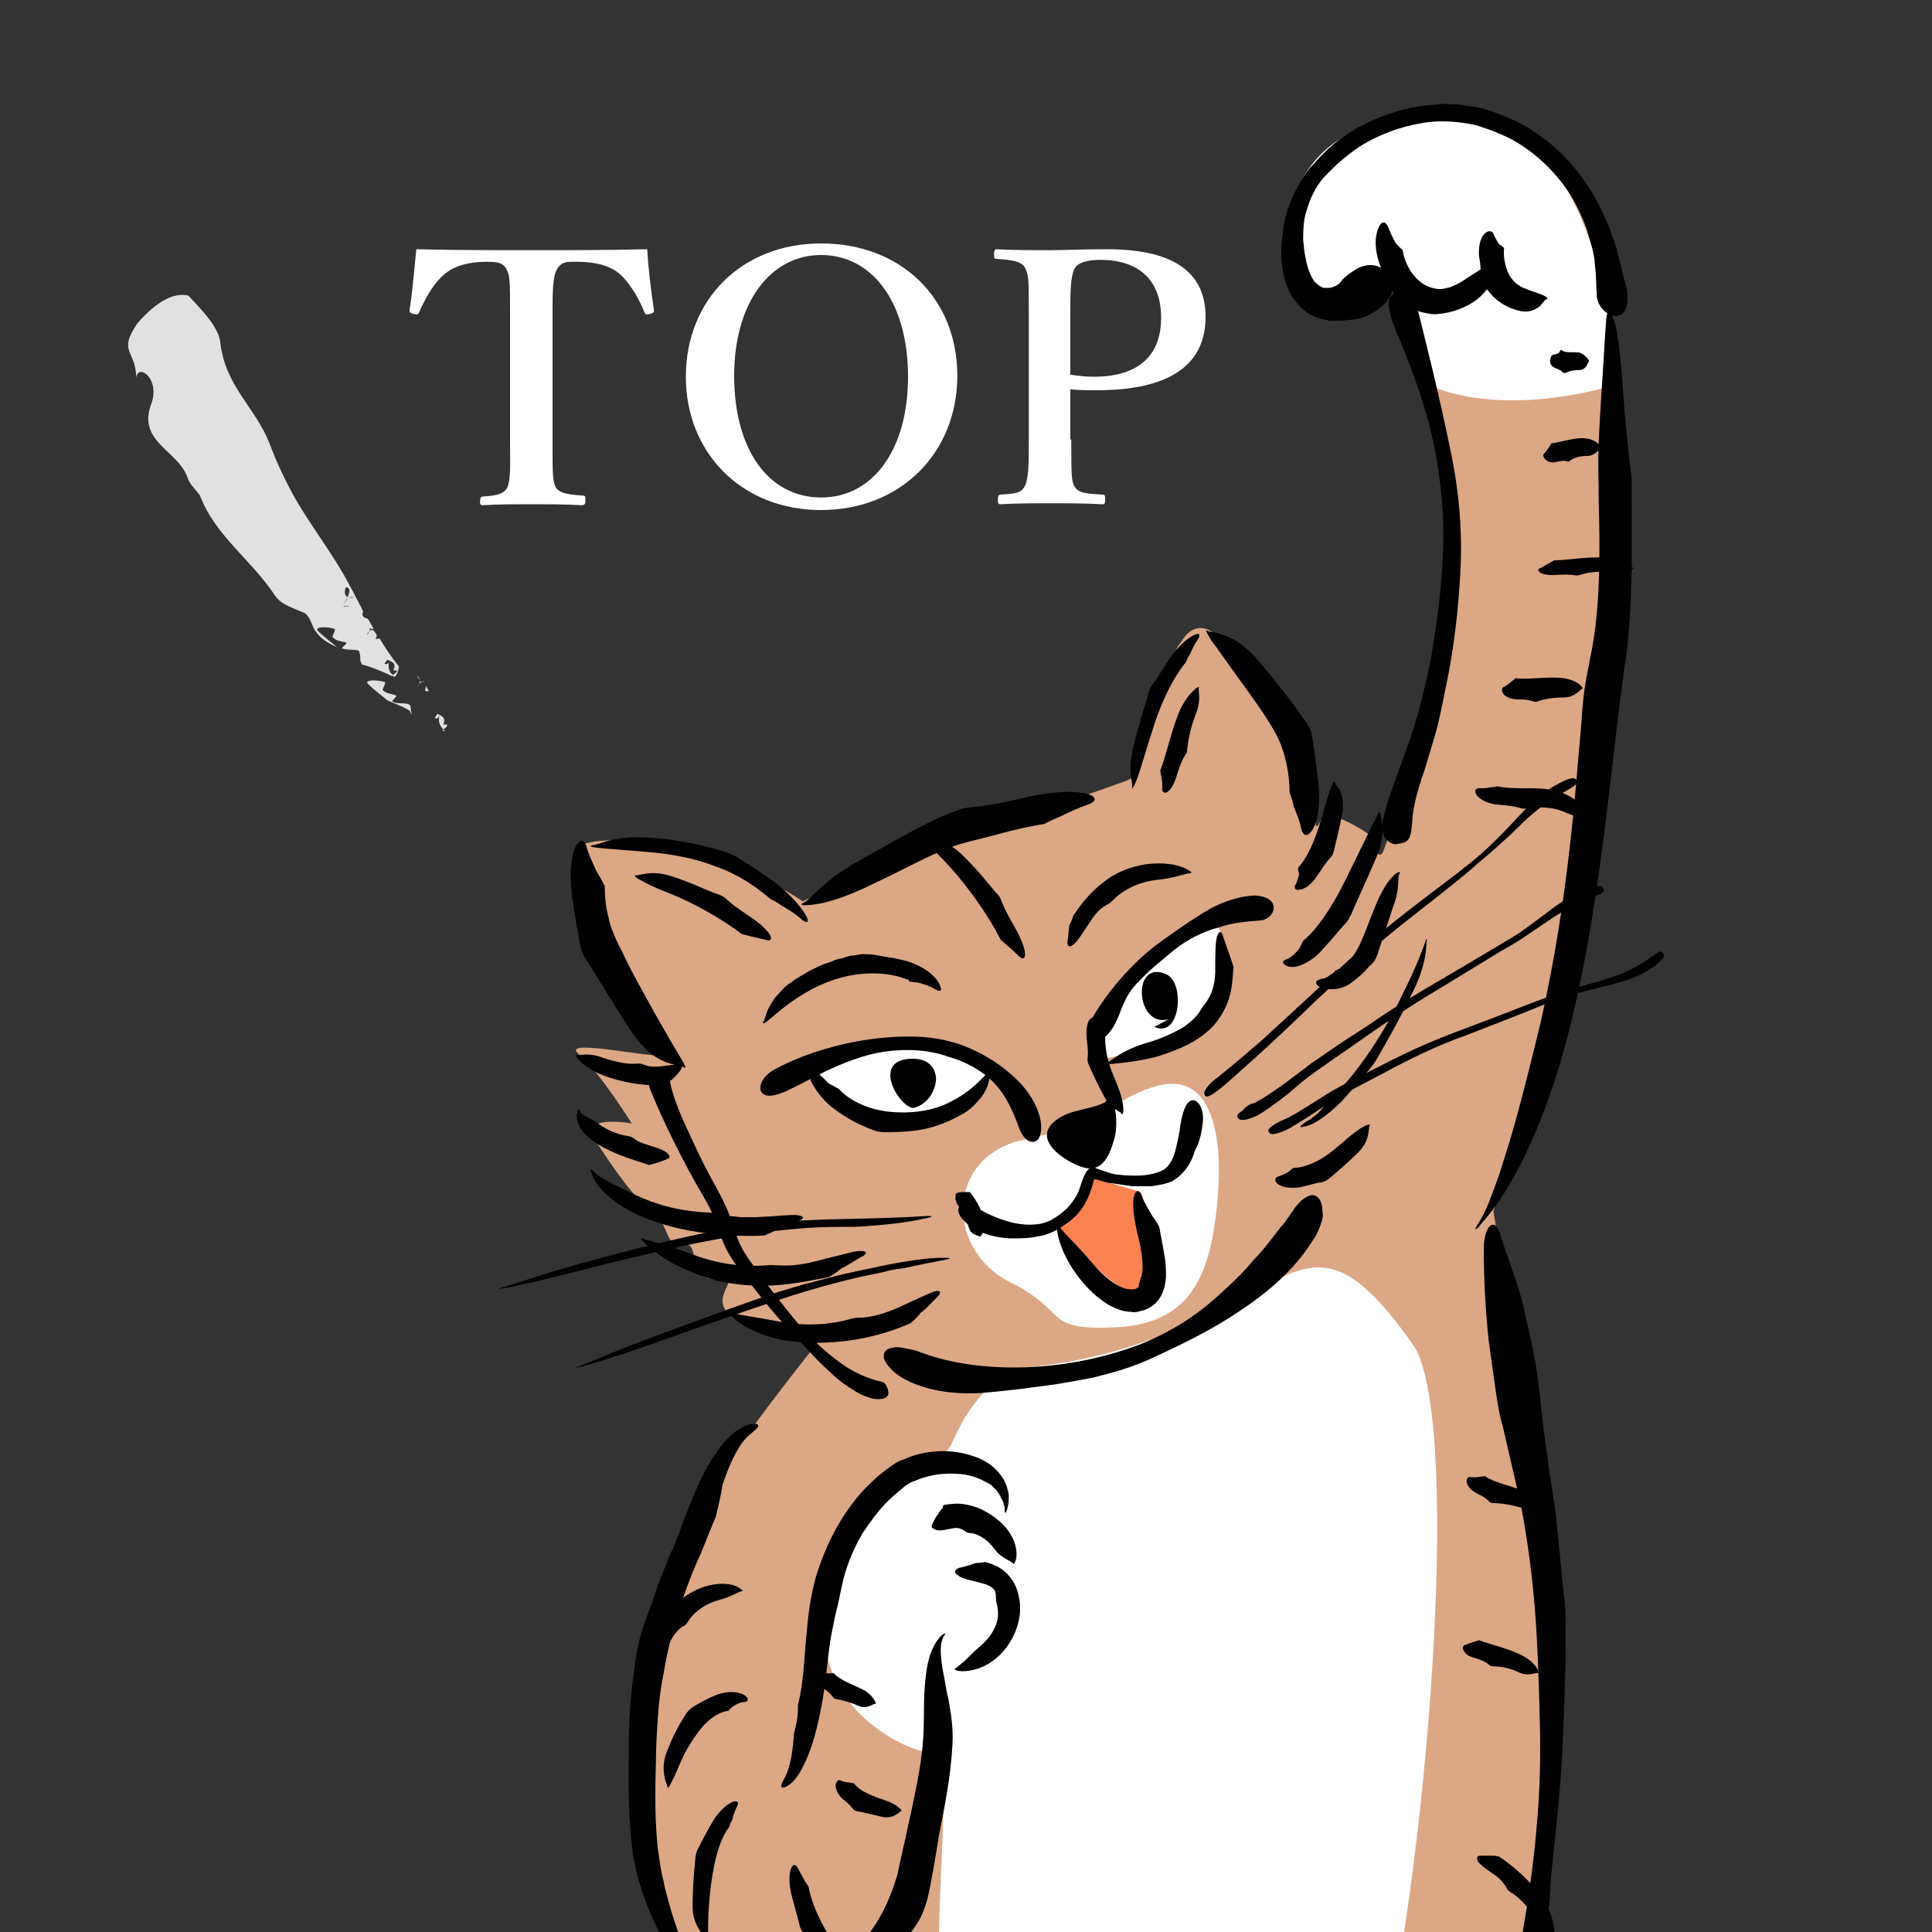 <?xml version="1.0" encoding="utf-8"?>
<!-- Generator: Adobe Illustrator 22.0.1, SVG Export Plug-In . SVG Version: 6.00 Build 0)  -->
<svg version="1.1" id="_x36_" xmlns="http://www.w3.org/2000/svg" xmlns:xlink="http://www.w3.org/1999/xlink" x="0px" y="0px"
	 viewBox="0 0 200 200" style="enable-background:new 0 0 200 200;" xml:space="preserve">
<rect x="0" y="0" width="200" height="200" fill="#333333" stroke="none"/>
<style type="text/css">
	.st0{clip-path:url(#SVGID_2_);}
	.st1{fill:#DCA785;}
	.st2{fill:#FFFFFF;}
	.st3{fill:#FC8251;}
	.st4{opacity:0.8;}
	.st5{clip-path:url(#SVGID_4_);}
	.st6{opacity:0.85;}
</style>
<g>
	<g>
		<defs>
			<rect id="SVGID_1_" x="-64.9" y="-52" width="344.5" height="344.5"/>
		</defs>
		<clipPath id="SVGID_2_">
			<use xlink:href="#SVGID_1_"  style="overflow:visible;"/>
		</clipPath>
		<g class="st0">
			<g>
				<path class="st1" d="M460,32.9c-1.9-9.2-8.6-18.1-21.1-14.4c-12.4,3.7-10.7,16-7.4,17.5c3.3,1.4,6.7-1.4,7.5-1.6
					c0.9-0.1,1.3,3.2,1.6,3.7c0.3,0.5,4.8,15.5,4.6,23.5c-0.2,8-6.6,28.6-7.2,29.4c-0.6,0.9-1.5-1.9-1.5-1.9s-4-2.8-4.7-1.3
					c-0.7,1.6-0.4-0.9-0.4-0.9s-3.5-11.7-7.8-14.8c-1.3-0.9-2.1-3-2.9-3.3c-1.8-0.8-2.6,1.2-2.9,1.5c-0.5,0.5-4.8,13.2-4.8,13.2
					l-0.7,0.3c0,0-27.7,9.8-32,11.9c-7.6-5-18.9-7.2-22.3-5.5c-0.5,4,7.6,19.8,8.2,20.6c0.6,0.8-10.4-1.8-8.3,0s5.3,6.9,5.3,6.9
					s-5.3-0.9-3.6,1.7c1.6,2.6,4.1,6.1,5.7,7.2c1.6,1.1,1.2,3.5,3,3.2c1.8-0.4,0.4,3.9,3.5,3.4c3-0.4-1.7,2.3,1.9,4
					c3.6,1.7,8.2,2.2,8.2,2.2s-8.7,10.6-11.8,16.4c-3.1,5.8-8.3,23-5.6,33.4c2.7,10.4,4.8,13.2,11.8,14.4c2.5,0.4,4.2,0.5,5.3,0.5
					c0.7,0,1.2-0.1,1.5-0.2c0.7-0.2,0.8-0.4,0.8-0.4l-0.4,1.9l-1.4,6.2h67.6c2.6-9,5.1-19.5,5.5-28.3c0.9-19.9-2.2-33.9-2.2-33.9
					l-3.8-21.7l-0.2-1.2c0,0,8.9-27.2,11-49.1C462.1,55.7,461.9,42.1,460,32.9z"/>
				<path class="st2" d="M418,108.8c4.6-2.1,4.8-8.8,3.8-10.7s-4.3,0.8-7.6,3.3c-3.3,2.5-5.8,7.5-3.9,9.9
					C410.4,111.4,413.4,110.9,418,108.8z"/>
				<path class="st2" d="M389.9,109.8c-6.3-0.2-8.2,2.1-8.3,3.4s4.1,4.4,7.5,4.7c3.4,0.4,8.3-2.9,9.8-4.9
					C398.9,113.1,396.3,110.1,389.9,109.8z"/>
				<path class="st2" d="M409.7,117.1c1.3-1,5.5-3.9,8.4-3.3c2.9,0.6,4.2,4.9,3.6,11.8c-0.6,6.9-2.5,12-10,12.3
					c-7.5,0.4-4.5-1.5-10.6-4.5s-6.4-11.6,0.6-13.9C401.6,119.6,408.4,118.1,409.7,117.1z"/>
				<path class="st3" d="M409.1,123.2l-3.3,4.8c0,0,5.5,7,8.3,6.7c2.8-0.3,0.7-8.3,0-10.1L409.1,123.2z"/>
				<path class="st2" d="M441.2,139.7c-5.8-8.2-8.8-8.6-13-6.7c-4.2,1.9-13.3,8.4-27.2,9.1c-5.3,4.5-5.2,7.5-6.3,8.3
					s-10.8,7.2-11.9,16.4c-1.1,9.2,8.1,13.5,10.3,13.5s0.9,9.4,0.8,18.5c0,3.4-1.3,7.1-2.4,11c-0.2,0.6-0.4,1.3-0.5,1.9
					c0,0.1-0.1,0.2-0.1,0.2h46.6C443.1,188.1,445.8,146.1,441.2,139.7z"/>
				<path class="st2" d="M439.8,34.7c0,0-0.7-0.3-3,1.1c-2.3,1.4-7,0.9-7.7-1.9c-0.8-2.9-2.5-15.9,14.5-16.7s17.8,27.1,17.8,27.1
					s-10.7,3.6-18.8,0L439.8,34.7z"/>
				<path d="M429.4,86.2c0.3,0.7,0.6,1.6,0.7,2.3s0.6,0.8,1,0.2c0.4-0.6,0.9-2.1,0.6-4.6c-0.3-2.5-0.5-3.6-0.5-4.3
					c-0.1-0.7-0.1-1-0.6-1.8c-1-1.5-2.7-3.7-5-6.4c-1.2-1.3-2.3-2-3.2-2.3s-1.5-0.3-1.8-0.4c-0.3-0.2-0.1,0.2,0.4,1s1.4,2,2.6,3.7
					c1.2,1.7,2.7,3.7,3.7,5.6c0.9,1.8,1.3,4.1,1.3,5.9C428.9,85,429.1,85.5,429.4,86.2z"/>
				<path d="M418.9,71c0.2-0.5,0.5-1.1,0.8-1.5c0.3-0.4,0.2-0.6-0.3-0.4c-0.5,0.2-1.4,0.8-2.4,2.3c-1,1.4-1.4,2.1-1.7,2.5
					c-0.3,0.4-0.4,0.5-0.6,1.1c-0.4,1.1-1,3-1.6,5.5c-0.6,2.4,0,3.5-0.1,4c0,0.2,0.2,0.1,0.4-0.6c0.3-0.6,0.6-1.7,1.1-3.2
					s1-3.2,1.6-4.7s1.5-2.9,2.3-4C418.6,71.9,418.7,71.5,418.9,71z"/>
				<path d="M406,87.2c0.9-0.4,2-0.9,2.8-1.2c0.9-0.3,0.9-0.8,0-1c-0.9-0.3-2.9-0.4-5.9,0.3c-6.1,1.4-5.3,0.7-7.3,1.5
					c-2.2,0.8-5.4,2.6-9.3,4.8c-3.9,2.2-4.9,4-5.7,4.4c-0.4,0.2,0,0.3,1.3,0.1c1.3-0.2,3.4-0.9,6-2.2c2.7-1.3,5.4-2.9,8.2-3.8
					c0.6-0.2,1.5-0.4,2.2-0.6c0.7-0.2,1.5-0.4,2.2-0.6c1.4-0.4,2.8-0.7,4-0.8C404.5,88,405.1,87.6,406,87.2z"/>
				<path d="M377.6,95.7c0.2,0.1,0.5,0.3,0.8,0.5c0.6,0.4,1.4,0.9,1.9,1.3c0.5,0.4,0.8,0.4,0.5-0.3c-0.3-0.6-1.1-1.8-3.1-3.4
					c-2-1.5-2.9-2-3.4-2.4c-0.5-0.4-0.8-0.5-1.5-0.8c-1.6-0.5-4.3-1.3-7.8-1.4c-3.5-0.1-4.8,0.8-5.5,0.8c-0.3,0,0,0.2,0.9,0.2
					c0.9,0.1,2.5,0.2,4.7,0.4c2.2,0.2,4.5,0.7,6.7,1.5c2.2,0.8,4.1,2.1,5.5,3.3C377.3,95.5,377.4,95.6,377.6,95.7z"/>
				<path d="M360.1,92.8c-0.3-0.8-0.7-1.7-1-2.4c-0.2-0.7-0.7-0.8-1.1,0c-0.4,0.7-0.7,2.2-0.4,4.9c0.3,2.7,0.6,3.9,0.7,4.7
					c0.2,0.8,0.2,1,0.7,1.8c1,1.5,2.5,4.1,4.6,7.3c1.1,1.6,2.3,2.4,3.2,2.8c0.9,0.4,1.6,0.4,1.9,0.6c0.3,0.2,0.2-0.3-0.4-1.1
					c-0.5-0.8-1.3-2.2-2.4-4.2s-2.4-4.3-3.5-6.6c-0.3-0.6-0.6-1.2-0.8-1.7c-0.2-0.5-0.4-1-0.5-1.6c-0.3-1.1-0.4-2.1-0.4-3.2
					C360.8,94.1,360.5,93.6,360.1,92.8z"/>
				<path d="M402,101.2c0.6,0.7,1.1-0.3-0.5-3s-1.1-2.5-1.8-3.3c-0.8-0.8-1.9-2.3-3.5-3.9c-0.9-0.8-1.7-1.2-2.3-1.3s-1,0-1.2-0.1
					c-0.2-0.1-0.1,0.2,0.4,0.5c0.4,0.4,1.1,1,2.1,2.1c1.8,2.1,3.9,5,5,7.3C400.1,99.5,401.3,100.5,402,101.2z"/>
				<path d="M391.2,103.5c0.2,0,0.5,0.1,0.7,0.1c0.6,0.1,1.3,0.4,1.8,0.7c0.5,0.3,0.8,0.2,0.5-0.4c-0.2-0.6-1.2-1.7-3.3-2.4
					c-1.1-0.3-1.8-0.4-2.4-0.5c-0.6-0.1-1-0.1-1.2-0.2c-0.6-0.1-0.8-0.1-1.5,0.1c-0.4,0.1-0.8,0.2-1.2,0.3c-0.2,0.1-0.5,0.1-0.7,0.2
					c-0.3,0.1-0.5,0.2-0.8,0.3c-0.6,0.2-1.1,0.5-1.8,0.8c-0.6,0.4-1.2,0.7-1.9,1.2c-0.6,0.4-1.1,0.9-1.4,1.3
					c-0.3,0.4-0.6,0.9-0.7,1.2c-0.3,0.7-0.4,1.2-0.6,1.4c-0.2,0.2,0.1,0.1,0.7-0.4s1.6-1.4,3.1-2.3c1.5-0.9,3.4-1.7,5.3-2
					c1.9-0.3,3.8-0.1,5.2,0.5C390.9,103.4,391,103.4,391.2,103.5z"/>
				<path d="M407.2,98.1c-0.1,0.5-0.2,1.1-0.2,1.6c-0.1,0.4,0.2,0.6,0.5,0.3c0.4-0.3,0.9-1,1.6-2.2c0.8-1.2,1.3-1.5,1.6-1.7
					c0.3-0.2,0.4-0.3,0.7-0.6c0.6-0.7,2-1.7,4.1-1.9c2-0.2,3-0.7,3.4-0.6c0.2,0,0.1-0.2-0.5-0.4c-0.6-0.3-1.7-0.6-3.3-0.5
					c-1.6,0.1-3.3,0.7-4.7,1.8c-1.4,1-2.4,2.3-3.2,3.4C407.4,97.2,407.3,97.6,407.2,98.1z"/>
				<path d="M416.3,84.6c0,0.7,1,0.4,1.5-1.6c0.6-2.1,0.9-1.7,0.9-2.4c0.1-0.7,0.3-2,0.9-3.4c0.6-1.4,0.2-2.3,0.3-2.6
					c0.1-0.3-0.9,0.2-1.8,2.1c-1,1.9-1.4,4.4-2.1,6.1C416,82.8,416.3,83.9,416.3,84.6z"/>
				<path d="M376.8,99.6c0.8,0.3,0.8-0.7-1.7-2.4c-2.5-1.7-2-1.7-2.9-2.1c-1-0.4-2.6-1.2-4.7-1.9c-2.1-0.7-3.2,0-3.6-0.1
					c-0.2,0-0.1,0.2,0.5,0.5c0.5,0.3,1.4,0.7,2.7,1.2c2.5,1,5.4,2.6,7.4,4.2C374.5,99,376,99.3,376.8,99.6z"/>
				<path d="M421.8,98.3c-1.5,0.5-3.1,1.2-4.4,2.2c-1.6,1.3-2.7,2.2-3.4,3c-0.8,0.8-1.4,1.6-1.8,2.8c-0.7,2.2-1.6,3.1-2.4,3.2
					c-0.8,0.1-1.3-0.7-0.7-1.9c1.2-2.3,4-5.8,7.5-8.2c1.7-1.2,3.2-2.2,4.5-3c1.4-0.8,2.7-1.2,4.2-1.3c3,0.1,2.1,2.5,0.5,2.5
					C424.7,97.7,423.2,97.8,421.8,98.3z"/>
				<path d="M409.7,107.6c-0.2-0.6-1.1-0.1-0.9,1.9c0.2,2-0.2,1.8,0.1,2.5c0.3,0.7,0.9,1.9,1.5,3.2c0.7,1.3,1.6,1.5,1.7,1.7
					c0.1,0.3,0.4-0.8-0.3-2.5c-0.3-0.9-0.8-1.7-1-2.6c-0.2-0.9-0.4-1.9-0.4-2.7C410.6,109,409.9,108.1,409.7,107.6z"/>
				<path d="M391,109.1c1.6,0,2.9,0.2,4,0.5s2,0.7,2.8,1c1.6,0.8,2.8,1.7,4.2,3.1c1.3,1.4,1.8,2.7,2.1,3.6c0.2,1,0.1,1.6-0.2,1.9
					c-0.5,0.7-1.5,0.1-2-1.4c-0.6-1.5-1.4-3.6-3.4-5.1c-1-0.7-2.2-1.3-3.5-1.7c-1.3-0.4-2.7-0.6-4.1-0.6c-2.8,0-5,0.7-6.8,1.5
					c-1.8,0.8-3.3,1.7-4.9,2.4c-1.6,0.8-2.5,0.7-2.8,0.2c-0.3-0.5,0.1-1.6,1.3-2.2C380.9,110.7,385.9,109.2,391,109.1z"/>
				<path d="M383.1,113.8c-0.2-0.2-0.5-0.5-0.8-0.7c-0.3-0.3-0.4-0.6-0.6-0.9c-0.3-0.5-0.6-0.6-0.6,0.1c0,0.2,0,0.4,0.1,0.7
					c0,0.1,0.1,0.3,0.1,0.4c0.1,0.1,0.1,0.3,0.2,0.5c0.3,0.7,0.9,1.5,1.9,2.3c2,1.5,3,1.8,3.6,2.1c0.6,0.2,0.8,0.4,1.7,0.4
					c0.8,0,1.9,0.1,3.3-0.2c1.3-0.2,2.8-0.7,4.3-1.5c0.8-0.4,1.3-1,1.7-1.4c0.4-0.5,0.6-1,0.8-1.3c0.3-0.8,0.4-1.3,0.5-1.6
					c0.2-0.3-0.1-0.1-0.7,0.5c-0.6,0.6-1.6,1.7-3.3,2.5c-1.7,0.9-3.9,1.3-6,1.1c-2.1-0.2-4.1-1.1-5.2-2.3
					C384,114.4,383.6,114.1,383.1,113.8z"/>
				<path d="M422.9,101.1c-0.2-0.6-0.5-1.4-0.7-1.9c-0.2-0.6-0.5-0.6-0.6,0c-0.2,0.6-0.2,1.8-0.2,3.7c-0.1,1.9-0.6,2.5-0.8,2.8
					c-0.3,0.3-0.4,0.4-0.7,0.9c-0.3,0.5-0.9,1.1-1.7,1.6c-0.9,0.6-2,1.1-3.4,1.5c-2.7,0.8-3.7,1.8-4.2,2.1c-0.3,0.1,0,0.2,0.8,0.1
					c0.8-0.1,2.1-0.2,4-0.7c1.9-0.5,4.1-1.3,5.7-3.1c0.8-0.8,1.4-1.9,1.7-3c0.3-1,0.4-2,0.4-2.9
					C423.3,102.2,423.1,101.7,422.9,101.1z"/>
				<path d="M391.5,111.4c1.5,0,2.2,0.9,2.3,1.9c0.1,1.2-0.8,2.7-2.3,3C390,116.1,387.3,111.3,391.5,111.4z"/>
				<path d="M416.9,107.4c-3.2,0.9-3.7-5.9-0.3-4.5c0.7,0.3,1.1,1.2,1.2,2.1c0.2,1.8-0.6,3.9-2.3,3.1"/>
				<path d="M411.5,119.1c-0.6,2.2-1.5,3.7-3.6,2.9c-2.1-0.9-4.6-2.9-2.2-4.6c1.4-1,3.3-1,4.8-1.7
					C411.5,114.5,411.9,117.6,411.5,119.1z"/>
				<path d="M419.6,120.7c-0.4,1-1,2.3-2.3,3.1c-0.7,0.3-1.4,0.4-2,0.5c-0.6,0-1.3,0.1-1.9,0c-0.6,0-1.3-0.1-1.9-0.3
					c-0.3-0.1-0.6-0.1-0.9-0.2l-0.7-0.2h-0.1c-0.1,0-0.1,0.1-0.2,0.2c-0.1,0.2-0.1,0.4-0.2,0.6c-0.2,0.6-0.5,1.2-0.8,1.7
					c-0.6,1-1.4,1.6-2.2,2.1c-0.7,0.5-1.6,0.8-2.4,0.9c-0.8,0.1-1.7,0.2-2.7,0.2c-1.9-0.1-3.2-0.7-4-1.3c-0.8-0.6-1.1-1.2-1.2-1.5
					c0-0.8,1-0.8,2.3,0c0.7,0.4,1.5,0.8,2.5,1.1s2.1,0.4,3.2,0.2c0.6-0.1,1.1-0.3,1.6-0.7c0.5-0.3,1-0.7,1.4-1.2s0.7-1.1,0.9-1.7
					c0.2-0.5,0.5-1.8,1.2-2c0.2,0.1,0.3,0.2,0.5,0.2c0.5,0.2,0.8,0.3,1.1,0.4c0.3,0.1,0.6,0.1,0.9,0.2c0.6,0.1,1.2,0.1,1.8,0.1
					c1.1,0,2.2-0.3,2.8-0.7c0.6-0.5,0.9-1.1,1.1-1.9c0.2-0.8,0.3-1.6,0.5-2.5c0.3-1.8,0.8-2.5,1.3-2.4c0.5,0.1,1,1,0.9,2.3
					C420.1,118.6,420,119.6,419.6,120.7z"/>
				<path d="M396.6,124.6c-0.3,0-0.6,0.1-0.7,0.1c-0.2,0-0.2,0.3-0.2,0.6c0.1,0.3,0.1,0.5,0.3,0.7c0.2,0.2,0.2,0.4,0.2,0.6
					c0,0.1,0,0.2,0.1,0.3c0.3,0.2,0.6,0.6,0.8,1.4c0.2,0.7,1,0.8,1.1,0.9c0,0.1,0.2-0.1,0.3-0.3c0.1-0.2,0.2-0.6,0.2-1
					c-0.1-0.9-0.7-2.1-1.5-3.1C397.1,124.6,396.9,124.6,396.6,124.6z"/>
				<path d="M429.6,93c-0.1,0.4-0.2,0.8-0.4,1.1c-0.2,0.3,0,0.6,0.4,0.5c0.4-0.1,1.1-0.5,1.8-1.5c1.3-2.1,1.4-1.7,1.6-2.5
					c0.2-0.8,0.6-2.2,0.9-4c0.1-0.9,0-1.5-0.2-2c-0.2-0.4-0.5-0.6-0.5-0.8c0-0.2-0.2,0-0.3,0.5c-0.2,0.5-0.4,1.1-0.6,2.1
					c-0.5,1.9-1.3,4.5-2.6,5.8C429.7,92.3,429.7,92.6,429.6,93z"/>
				<path d="M429.7,100.5c-0.3,0.4-0.8,0.9-1.2,1.1c-0.4,0.1-0.7,0.4,0,0.7c0.3,0.1,0.9,0.1,1.5-0.1s1.3-0.7,2-1.4
					c1.3-1.5,1.8-2.1,2.2-2.5c0.3-0.4,0.5-0.5,0.8-1.1c0.5-1.2,1.5-3.2,2.5-5.7c1-2.6,0.4-3.9,0.4-4.4c0-0.3-0.1,0-0.4,0.6
					c-0.3,0.6-0.9,1.7-1.6,3.3c-0.8,1.5-1.6,3.3-2.5,4.9c-0.9,1.6-2,3-3,3.9C430.2,99.7,430,100.1,429.7,100.5z"/>
				<path d="M433.4,102.7c-0.1,0.1-0.2,0.3-0.4,0.4c-0.2,0.1-0.4,0.3-0.6,0.4c-0.2,0.1-0.4,0.2-0.6,0.2c-0.4,0.1-0.5,0.4-0.1,0.6
					c0.2,0.1,0.6,0.3,1.1,0.3c0.3,0,0.6,0,0.9-0.1c0.3-0.1,0.7-0.2,1.1-0.5c1.4-1,1.8-1.6,2.1-1.9c0.3-0.3,0.4-0.4,0.6-0.9
					c0.3-1,0.9-2.6,1.6-4.7c0.7-2,0.4-3,0.6-3.4c0.1-0.2-0.1-0.1-0.6,0.3c-0.5,0.5-1.1,1.3-1.7,2.7c-0.6,1.3-1,2.7-1.7,4
					C435.1,101.4,434.3,102.4,433.4,102.7C433.6,102.5,433.5,102.6,433.4,102.7z"/>
				<path d="M432.1,116.4c-0.2,0.3-0.5,0.5-0.8,0.8c-0.1,0.1-0.3,0.2-0.4,0.4c-0.2,0.1-0.3,0.2-0.4,0.3c-0.6,0.3-0.6,0.5,0,0.3
					c0.7-0.1,2-0.8,3.6-2.5s2.2-2.5,2.6-3c0.4-0.5,0.6-0.6,1-1.3c0.8-1.3,2.2-3.6,3.6-6.6c1.4-3,1.2-4.5,1.3-5.1
					c0-0.7-0.2,1.1-2.2,5c-1.9,3.9-4.7,8.4-7.4,10.8C432.9,115.4,432.6,115.9,432.1,116.4z"/>
				<path d="M428.7,122.6c-0.3,0.2-0.7,0.4-1.1,0.4c-0.3,0.1-0.4,0.3-0.1,0.6s1.1,0.6,2.3,0.4c1.2-0.2,1.8-0.4,2.1-0.4
					c0.3-0.1,0.5-0.1,0.8-0.3c0.7-0.6,1.8-1.4,3-2.7c1.2-1.3,0.9-2.3,1.1-2.6c0.1-0.3-0.8,0.2-2.4,1.5c-0.8,0.6-1.6,1.3-2.5,1.9
					c-0.9,0.5-1.9,0.9-2.7,0.9C429.2,122.2,429,122.4,428.7,122.6z"/>
				<path d="M368.4,112.5c0.2-0.3,0-0.5-0.4-0.5s-0.8,0.1-1.7,0.2c-0.9,0.1-1.4-0.1-1.6-0.2c-0.3-0.1-0.3-0.2-0.7-0.1
					c-0.7,0.1-1.9-0.1-3.4-0.6c-1.4-0.5-2.3-0.1-2.6-0.2c-0.3-0.1,0.2,0.9,2.1,1.8c2,0.9,4.6,1.3,6.7,1.1
					C366.9,114,368,113.1,368.4,112.5z"/>
				<path d="M367,121.5c0.3-0.1,0.3-0.4,0.1-0.6c-0.3-0.2-0.8-0.5-1.7-0.7c-1-0.3-1.3-0.5-1.6-0.7c-0.2-0.2-0.3-0.2-0.6-0.3
					c-0.7-0.1-1.8-0.4-3-1.3c-0.6-0.4-1-0.6-1.3-0.8c-0.2-0.1-0.3-0.2-0.4-0.3c-0.1-0.1-0.1-0.2-0.1-0.3c0-0.2-0.2-0.1-0.3,0.5
					c0,0.6,0.4,1.5,1.3,2.2c1.7,1.4,4.2,2.1,5.9,2.7C365.2,121.9,366.4,121.7,367,121.5z"/>
				<path d="M377.9,128.5c0.7-0.3,1.5-0.6,2.1-0.9s0.6-0.5,0-0.6c-0.7-0.1-1.9,0.1-4.1,0.2c-0.5,0-1,0-1.4,0s-0.7-0.1-1-0.1
					c-0.6,0-0.9-0.1-1.2-0.2c-0.6-0.1-0.8-0.2-1.5-0.2c-1.4-0.1-4-0.4-6.8-1.7c-1.4-0.7-2.3-1.2-3-1.6c-0.7-0.4-1.1-0.7-1.3-1
					c-0.2-0.3-0.2,0,0.2,0.9c0.5,0.8,1.6,2.1,3.6,3.2c4,2.1,9.5,2.5,13.2,2.4C376.7,128.9,377.2,128.7,377.9,128.5z"/>
				<path d="M384.3,132.4c0.7-0.3,1.4-0.9,2-1.2c0.6-0.3,0.6-0.6-0.1-0.6c-0.3,0-0.8,0.1-1.5,0.3c-0.7,0.1-1.6,0.4-2.6,0.7
					c-2.2,0.5-3.2,0.5-3.7,0.5c-0.6,0-0.8-0.1-1.5,0c-1.5,0.2-4.1,0.2-7.1-1c-1.5-0.6-2.6-0.9-3.4-1.1c-0.8-0.2-1.3-0.3-1.6-0.4
					c-0.3-0.2-0.1,0.1,0.6,0.7c0.7,0.6,2,1.5,4.1,2.4c2.1,0.9,4.7,1.4,7.1,1.4c2.5,0,4.8-0.5,6.7-0.9
					C383.1,133.1,383.6,132.8,384.3,132.4z"/>
				<path d="M392.2,136.8c0.3-0.2,0.6-0.5,0.9-0.8c0.3-0.3,0.5-0.6,0.8-0.8c0.5-0.4,0.4-0.7-0.3-0.6c-0.6,0.1-1.7,0.8-3.7,1.6
					s-2.9,0.9-3.4,0.9c-0.6,0-0.8,0-1.4,0.2c-1.4,0.4-3.8,0.7-6.9,0.2c-3-0.6-4.3-0.7-4.9-1c-0.3-0.2-0.2,0.1,0.5,0.8
					c0.7,0.6,2.1,1.4,4.3,1.9c2.2,0.5,4.6,0.5,6.9,0.2c2.3-0.3,4.5-1,6.2-1.8C391.2,137.7,391.7,137.3,392.2,136.8z"/>
				<path d="M424.2,136.3c-2.8,1.9-5.9,3.5-9.3,5c-2.2,0.9-3.9,1.4-5.4,1.7s-2.6,0.5-3.7,0.7c-2.2,0.3-4,0.6-7.4,0.9
					c-3.1,0.3-5.6-0.3-7.2-1.1c-1.6-0.8-2.3-1.7-2.5-2.3c-0.2-0.6,0.2-1,0.9-1c0.3,0,0.8,0,1.2,0.1c0.5,0.1,1.1,0.3,1.7,0.5
					c5.3,1.9,13.7,2,21.7-1c3.9-1.7,6.4-3.6,8.4-5.5c1-1,1.9-1.9,2.8-2.9s1.7-2.1,2.7-3.3c0.2-0.3,0.4-0.6,0.6-0.8
					c0.2-0.3,0.3-0.5,0.5-0.7c0.4-0.4,0.6-0.8,0.9-1c0.5-0.5,1.1-0.7,1.4-0.5c0.4,0.2,0.6,0.7,0.6,1.5c0,0.4-0.1,0.9-0.2,1.4
					s-0.4,1-0.7,1.6C429.5,132.2,426.9,134.4,424.2,136.3z"/>
				<path d="M420.4,114.9c0.2,0.2,0.4,0.5,2.1-1c0.9-0.7,4.5-3.9,8.9-8.2c2.3-2.1,4.8-4.5,7.4-6.8c2.7-2.2,5.6-4.4,8.2-6.5
					c0.5-0.4,1.3-1,2.1-1.8c0.8-0.8,1.8-1.7,2.7-2.5c0.9-0.9,1.8-1.6,2.6-2.2c0.8-0.6,1.5-0.9,1.8-1.1c1.2-0.6,1.4-0.8,1.3-1.1
					s-0.7-0.2-1.9,0.4c-0.6,0.3-2,1.3-3.6,2.9c-1.6,1.6-3.4,3.6-5.6,5.4c-1.4,1.2-7.5,5.5-12.9,10.5c-2.7,2.5-5.3,4.9-7.4,6.8
					c-2.1,1.9-3.7,3.2-4.3,3.6C420.9,113.8,420.2,114.7,420.4,114.9z"/>
				<path d="M424.2,116.3c-0.3,0.2-0.5,0.3-0.5,0.5c0,0.1,0,0.3,0.3,0.4c0.3,0.1,0.9,0,1.8-0.5c0.5-0.2,1.6-1,3.1-2.2
					c0.7-0.6,1.5-1.3,2.5-2s2-1.4,3.2-2.2c2.3-1.6,4.7-3.3,7.4-5c2.6-1.6,5.3-3.3,7.9-4.8c0.5-0.3,1.2-0.7,2.1-1.3
					c0.8-0.6,1.8-1.2,2.7-1.8c1.8-1.3,3.6-2.1,4.2-2.3c1.1-0.4,1.3-0.5,1.3-0.8s-0.6-0.4-1.8,0c-0.6,0.2-1.9,0.9-3.5,2.1
					c-0.8,0.6-1.7,1.2-2.6,1.9c-0.9,0.7-2,1.3-3.1,2c-0.7,0.4-2.5,1.5-4.7,2.8c-2.3,1.3-5.1,3-7.7,4.8c-1.3,0.9-2.6,1.8-3.9,2.6
					c-0.6,0.4-1.2,0.8-1.8,1.2s-1.1,0.8-1.6,1.2c-1.9,1.6-3.5,2.6-4,2.7C424.9,115.9,424.5,116.1,424.2,116.3z"/>
				<path d="M426.8,118.6c0,0.1,0.1,0.3,0.3,0.3c0.3,0,0.8-0.1,1.8-0.6c0.5-0.2,1.6-0.9,3.2-2c0.8-0.5,1.7-1.1,2.7-1.7
					c1.1-0.6,2.2-1.2,3.4-1.8c2.4-1.3,5.2-2.6,8.2-3.7c2.9-1.2,5.9-2.3,8.7-3.4c1.1-0.5,3.3-1,5.5-1.5c1.1-0.3,2.1-0.6,2.9-1
					c0.8-0.4,1.4-0.8,1.7-0.9c0.5-0.4,0.8-0.7,0.9-0.9c0.1-0.2,0-0.3-0.1-0.4c-0.3-0.3-0.6,0.1-1.5,0.7c-0.4,0.3-1.6,1.1-3.4,1.7
					c-1.8,0.7-4.3,1.1-6.7,2.1c-0.8,0.3-2.7,1-5.2,2s-5.6,2-8.5,3.4c-1.5,0.7-2.9,1.4-4.3,2.1c-1.3,0.7-2.6,1.3-3.7,2
					c-2.2,1.4-3.7,2.3-4.3,2.5C427.5,117.8,426.7,118.3,426.8,118.6z"/>
				<path d="M366,112.4c-0.3,0-0.6,0.1-0.7,0.4c-0.1,0.3-0.2,0.9,0.2,1.8c0.3,1,2,4.8,4.6,9.4c0.7,1.2,1.3,2.3,1.8,3.6
					c0.2,0.6,0.5,1.4,0.8,2.1c0.3,0.7,0.7,1.4,1.2,2c1.8,2.4,3.7,4.8,5.7,6.9c0.8,0.8,2.2,2.5,3.8,4c0.8,0.7,1.6,1.4,2.4,1.8
					c0.8,0.4,1.5,0.7,1.8,0.7c0.7,0.1,1.1,0,1.3-0.2c0.2-0.2,0.2-0.5,0-0.8c-0.3-0.7-0.4-0.7-1.1-0.8c-0.3-0.1-1.5-0.3-3-1.3
					s-3.3-2.5-4.8-4.4c-0.5-0.6-1.8-2.1-3.3-4.1c-0.7-1-1.6-2.1-2.3-3.4c-0.7-1.2-1-2.7-1.7-4.2c-0.7-1.5-1.4-2.8-2.1-4.1
					c-0.6-1.3-1.2-2.5-1.7-3.6c-1-2.2-1.5-3.9-1.6-4.4C367.2,113,366.6,112.3,366,112.4z"/>
				<path d="M392.4,127.4c1.2-0.2,1.4-0.4,0.2-0.3c-1.2,0.1-3.8,0.3-8.1,0.3c-4.4,0.1-6.3,0.3-7.4,0.3c-1.1,0.1-1.6,0.1-3,0.4
					c-2.9,0.5-7.8,1.5-13.8,3.2c-6,1.6-8.4,2.6-9.6,2.9c-1.2,0.3,2.1-0.2,10.2-2.3c4-1,8.5-2.1,12.8-2.8c2.2-0.3,4.3-0.6,6.4-0.7
					c2-0.1,4-0.1,5.8-0.2C385.7,128.1,389.9,127.8,392.4,127.4z"/>
				<path d="M390.5,132c1.2-0.3,2.6-0.6,3.7-0.7c1.1-0.2,1.3-0.3,0.2-0.3s-3.4,0.2-7.2,1.1c-3.8,0.9-5.4,1.3-6.4,1.6
					s-1.3,0.4-2.6,0.8c-2.5,0.8-6.6,2.3-11.8,4.3c-5.2,1.9-7.2,2.9-8.3,3.3c-1.1,0.4,1.9-0.3,8.8-2.8c3.5-1.2,7.3-2.6,11-3.8
					c3.7-1.2,7.4-2.2,10.5-2.8C388.4,132.5,389.3,132.3,390.5,132z"/>
				<path d="M415.3,126.9c-0.4-0.6-0.8-1.4-1-2c-0.1-0.3-0.2-0.5-0.4-0.5c-0.1,0-0.3,0.1-0.4,0.5c-0.2,0.7,0,2.2,0.5,4.4
					c0.5,2.2,0.4,3.1,0.3,3.6c-0.1,0.4-0.2,0.6-0.3,0.9c0,0.1-0.1,0.3-0.3,0.4c-0.2,0.1-0.6,0.1-1.1,0c-1-0.3-2.1-1.2-3.1-2.4
					c-2-2.4-3.2-3.3-3.5-3.9c-0.1-0.3-0.3,0-0.1,1c0.2,1,0.7,2.5,2.2,4.4c0.7,0.9,1.6,1.8,2.8,2.6c0.6,0.3,1.3,0.7,2.2,0.7
					c0.2,0,0.4,0,0.7,0c0.2,0,0.5-0.1,0.7-0.2c0.4-0.1,0.9-0.5,1.2-0.8c0.7-0.8,0.8-1.6,0.9-2.3c0.1-0.7,0-1.3-0.1-1.9
					c-0.1-1.2-0.4-2.2-0.6-3.2C416,128,415.7,127.5,415.3,126.9z"/>
				<path d="M372.7,153.7c0.5-1.7,1.4-3.8,2.6-4.9c0.6-0.5,1-0.8,1-1c0-0.1-0.1-0.2-0.3-0.2s-0.6,0-1,0.2c-0.9,0.3-2,1.3-3.1,2.9
					c-1.1,1.6-2.1,3.9-3.1,6.7c-0.5,1.4-1,2.5-1.5,3.6c-0.4,1-0.8,1.9-1.1,2.7c-0.6,1.5-0.9,2.5-1.2,3.3c-0.5,1.5-0.8,2.1-1.1,4.1
					c-0.3,2-0.6,4.8-0.7,8.1c0,3.3-0.2,7.2,0.4,11.6c0.4,2.2,1,3.9,1.6,5.4s1.3,2.6,1.9,3.5c1.2,1.8,2.6,2.6,3.3,2.5
					c0.4,0,0.4-0.1,0.1-0.2c-0.3-0.1-0.8-0.3-1.4-1.2s-1.1-2.3-1.7-4.1c-0.3-0.9-0.6-2-0.8-3.1c-0.1-0.6-0.3-1.2-0.4-1.8
					s-0.2-1.2-0.3-1.9c-0.3-2.7-0.3-5.6-0.2-8.6c0.1-1.5,0.1-3.1,0.2-4.5c0.1-1.5,0.3-2.9,0.6-4.4c0.5-2.9,1.3-5.7,2.2-8.3
					c0.5-1.3,1-2.5,1.5-3.7s1-2.4,1.4-3.6C371.9,156.8,372.2,155.5,372.7,153.7z"/>
				<path d="M382,202.3c-0.3,0.2-0.8,0.5-1.4,0.8c-1.2,0.6-2.9,0.8-4.2,0.7c-1.3-0.1-1.7,0.2-0.5,1c0.3,0.2,0.7,0.4,1.3,0.6
					c0.5,0.2,1.2,0.3,2,0.4c1.6,0.1,3.8-0.2,6.1-1.6c2.2-1.4,3.5-2.8,4.4-3.8s1.4-1.8,1.8-2.3c0.7-1.1,1.1-1.5,1.5-3.2
					c0.2-0.8,0.4-1.8,0.6-2.9c0.1-1,0.3-2.2,0.6-3.4c0.4-2.5,1.1-5.6,1.3-9c0.1-1.9-0.2-3.2-0.4-4.4c-0.2-1.2-0.4-2.2-0.5-3
					c-0.3-1.6-0.3-2.7,0.1-3.3c0.2-0.3,0.1-0.4-0.1-0.2c-0.3,0.2-0.8,0.8-1.1,1.7c-0.4,1-0.6,2.3-0.7,4c-0.1,1.6,0.1,3.6-0.2,5.5
					c-0.2,2.1-0.7,4.3-1.2,6.6c-0.3,1.2-0.5,2.3-0.8,3.5l-0.4,1.8c-0.1,0.5-0.2,1.1-0.4,1.6c-0.6,2.1-1.6,4-2.9,5.5
					c-1.3,1.5-2.8,2.7-4.3,3.3C382.5,201.9,382.3,202.1,382,202.3z"/>
				<path d="M380,178.2c-0.1,1.4-0.3,3.2-0.8,4.3c-0.3,0.6-0.4,0.9-0.4,1.1c0.1,0.2,0.4,0.1,1-0.4c0.5-0.5,1.2-1.4,1.7-2.8
					c0.6-1.4,1-3.3,1.4-5.6c0.4-2.4,0.5-4.1,0.6-5.3c0.2-1.2,0.3-2,0.4-2.6c0.3-1.1,0.4-1.5,0.7-3c0.3-1.4,0.9-3.4,2.1-5.5
					c0.6-1,1.4-2.1,2.4-3.1c0.5-0.5,1-1,1.6-1.4c0.3-0.2,0.6-0.4,0.9-0.6c0.3-0.1,0.6-0.3,1-0.4c1.4-0.4,2.8-0.4,3.9-0.3
					c1.1,0.1,2,0.4,2.6,0.8c0.2,0.1,0.3,0.2,0.4,0.3s0.3,0.2,0.4,0.4c0.2,0.3,0.4,0.5,0.5,0.8s0.2,0.5,0.3,0.7
					c0,0.2,0.1,0.4,0.1,0.6c0,0.3,0.1,0.4,0.2,0.1c0-0.2,0.1-0.4,0.2-0.7c0-0.3,0-0.8-0.1-1.3c-0.2-1.1-1.3-2.5-3-3.2
					c-1.7-0.7-3.9-1-6.5-0.2c-0.3,0.1-0.6,0.2-1,0.4c-0.3,0.2-0.7,0.3-0.9,0.5c-0.5,0.3-1,0.7-1.5,1.1c-1,0.8-1.8,1.8-2.6,2.8
					c-1.6,2-2.7,4.4-3.5,6.8c-0.8,2.4-1,4.9-1.2,7.1c-0.2,2.2-0.4,4.2-0.8,6C380.1,175.6,380.1,176.8,380,178.2z"/>
				<path d="M394.3,155.9c-0.1,0.1-0.3,0.3-0.4,0.5c-0.1,0.2-0.2,0.4-0.4,0.6c-0.1,0.2-0.2,0.4-0.3,0.5c-0.2,0.3,0.1,0.6,0.5,0.6
					c0.4,0.1,0.9-0.1,1.6-0.2c0.7-0.1,1,0.2,1.1,0.3c0.2,0.2,0.2,0.2,0.5,0.2c0.6,0,1.6,0.4,2.4,1.5c0.8,1,1.7,1.2,1.9,1.6
					c0.1,0.1,0.2,0,0.3-0.5s0-1.4-0.6-2.4c-0.6-1-1.6-1.8-2.8-2.4c-0.6-0.3-1.2-0.5-1.9-0.5C395.5,155.6,394.9,155.7,394.3,155.9
					C394.5,155.7,394.4,155.8,394.3,155.9z"/>
				<path d="M397.6,161.6c-0.5,0.1-1.2,0.3-1.6,0.5c-0.5,0.1-0.5,0.4-0.1,0.7c0.4,0.3,1.4,0.5,2.7,0.8c0.6,0.2,0.8,0.5,0.9,0.7
					s0.1,0.4,0.1,0.5c0,0.3,0,0.4,0.1,0.8c0.1,0.4,0.2,1,0,1.7c-0.2,0.7-0.6,1.5-1.4,2.2c-0.8,0.7-1.3,1.2-1.7,1.6
					c-0.4,0.4-0.7,0.7-0.9,0.8c-0.2,0.1,0,0.2,0.7,0.3c0.7,0,2-0.2,3.4-1.3c1.4-1.1,2.4-3.1,2.3-5.1c-0.1-1-0.3-2.1-1-2.9
					c-0.7-0.9-1.7-1.2-2.4-1.4C398.6,161.4,398.1,161.4,397.6,161.6z"/>
				<path d="M438.4,89.3c0.3,0.5,0.7,0.8,1.2,0.7c0.4,0,0.9-0.1,1.2-0.3c0.3-0.3,0.4-0.8,0.5-1.9c0-0.6,0.2-2.1,1-4.4
					c0.4-1.1,0.8-2.5,1.3-4.1c0.4-1.6,0.8-3.2,1.1-5c0.7-3.6,1.2-7.6,1.4-11.8c0.2-4.2-0.3-8.4-1.2-12.3c-0.3-1.5-0.9-4.5-1.6-7.3
					c-0.7-2.8-1.4-5.4-1.5-6.2c-0.4-1.6-0.9-1.7-2-1.4c-1,0.3-1.1,1-0.7,2.4c0.2,0.7,1,2.5,1.9,4.9s2,5.4,2.5,8.6
					c0.2,1.1,0.6,3.7,0.7,7.1c0.1,3.4-0.3,7.6-1,11.7c-0.4,2.1-0.8,4.1-1.3,6c-0.5,1.9-1,3.6-1.6,5.2c-0.6,1.5-1.1,2.9-1.4,4
					c-0.3,1.1-0.5,1.9-0.7,2.3C438,88.1,438.1,88.8,438.4,89.3z"/>
				<path d="M434,19.9c1.8-1.3,4.4-2.6,7.4-3.2c0.8-0.2,1.6-0.2,2.4-0.3c0.4-0.1,0.8,0,1.2,0s0.8,0,1.2,0.1c0.8,0.1,1.6,0.2,2.4,0.5
					c0.8,0.2,1.5,0.5,2.3,0.8c3,1.3,5.3,3.5,6.8,5.4c1.5,1.9,2.2,3.6,2.8,4.9c0.2,0.7,0.5,1.3,0.6,1.8c0.2,0.5,0.3,1,0.4,1.4
					s0.2,0.8,0.3,1.1c0.1,0.3,0.1,0.6,0.2,0.9c0.1,0.5,0.2,1,0.4,1.5c0.7,4.3-3.2,2.7-2.9,0.4c0-0.6,0.1-1.2-0.1-2.8
					c-0.1-0.4-0.1-0.8-0.2-1.4c-0.1-0.5-0.3-1.1-0.5-1.8c-0.2-0.7-0.5-1.4-0.9-2.2c-0.4-0.8-0.9-1.7-1.6-2.6c-1.3-1.8-3.4-3.8-6-5
					c-0.7-0.3-1.3-0.6-2-0.8c-0.7-0.2-1.4-0.3-2.1-0.5c-1.4-0.2-2.9-0.1-4.2,0.1c-2.7,0.5-5.1,1.7-6.6,2.8c-1.6,1.1-2.5,2.1-2.7,2.4
					c-0.7,0.7-1.5,1.9-1.8,3.4c-0.2,0.7-0.3,1.7-0.3,3c0,1.2,0.2,2.6,0.7,3.6c0.1,0.3,0.3,0.4,0.4,0.6c0.2,0.2,0.3,0.3,0.5,0.4
					c0.2,0.1,0.3,0.2,0.5,0.2h0.2h0.2c0.6,0,1-0.4,1.1-0.5c0.3-0.5,1-1,1.7-1.4c0.8-0.4,1.7-0.6,2.6,0.1c1.1,0.8,1.1,1.9,0.4,2.9
					c-0.7,1-2.2,1.9-3.6,2.1c-0.3,0-0.7,0.1-1.3,0.1c-0.3,0-0.6,0-0.9,0c-0.4-0.1-0.7-0.1-1.1-0.3c-0.8-0.3-1.6-0.8-2.1-1.5
					c-0.6-0.7-0.9-1.5-1.1-2.3c-0.4-1.6-0.3-3.2-0.2-4.6c0.1-1.3,0.6-2.6,0.9-3.4c0.5-1.1,1.1-2.2,1.8-3.1
					C431.2,22.5,432.2,21.2,434,19.9z"/>
				<path d="M439.6,30.3c-0.3-0.5-0.6-1.1-0.8-1.7c-0.2-0.5-0.5-0.6-0.8-0.1c-0.3,0.5-0.7,1.8,0,3.8c0.3,1,0.6,1.7,0.9,2.2
					c0.2,0.5,0.5,0.8,0.6,1.1c0.3,0.5,0.5,0.7,1.2,1.1c0.3,0.2,0.8,0.3,1.3,0.5c0.5,0.1,1.1,0.3,1.7,0.2c1.3,0,2.7-0.5,3.9-1.4
					c1.2-0.9,1.6-1.9,1.8-2.6c0.2-0.7,0.2-1.2,0.3-1.4c0.2-0.2-0.2-0.2-0.8,0.3c-0.3,0.2-0.7,0.5-1.2,0.8c-0.5,0.4-1,0.7-1.6,1.1
					c-0.3,0.1-0.6,0.4-1,0.4c-0.3,0.2-0.6,0.2-1,0.2c-0.6,0-1.3-0.1-1.9-0.4c-1.2-0.7-2-2.2-2.2-3.5
					C440.2,31.1,439.9,30.7,439.6,30.3z"/>
				<path d="M449.8,30.2c-0.2-0.3-0.5-0.7-0.6-1c-0.2-0.6-1.6-0.3-1.4,2.1c0.1,1.2,0.2,1.7,0.1,2.1c0,0.4,0,0.5,0.3,0.9
					c0.3,0.4,0.7,0.9,1.3,1.4s1.5,1,2.4,1.2c1,0.2,1.6-0.2,1.9-0.5c0.4-0.3,0.5-0.6,0.7-0.6c0.2,0,0-0.2-0.5-0.4
					c-0.4-0.2-1.2-0.4-1.8-0.7c-0.3-0.1-0.5-0.3-0.8-0.5c-0.2-0.2-0.5-0.5-0.7-0.8c-0.4-0.7-0.6-1.7-0.5-2.5
					C450.2,30.8,450,30.6,449.8,30.2z"/>
				<path d="M462.4,48.7c-0.2-2.8-0.4-6.5-0.8-9.1c-0.2-1.3-0.6-2.1-0.8-2.2c-0.2-0.1-0.3,0.5-0.4,1.7c-0.1,1.3-0.1,3.2-0.4,6
					c-0.1,1.4-0.2,3-0.3,5c0,1.9,0,4,0,6.3c0.3,9.3-0.4,13.1-0.8,15.4c-0.5,2.4-0.7,3.3-0.9,6.4c-0.2,3.1-0.5,7.3-1.1,12.3
					s-1.4,10.9-2.9,17.3s-2.7,10.8-3.7,13.9c-0.5,1.6-1,2.8-1.4,3.8c-0.5,1-0.8,1.7-1.2,2.3s-0.3,0.7,0.1,0.2c0.2-0.2,0.5-0.5,0.9-1
					s0.9-1.1,1.4-1.9c2.1-3.1,4.9-8.9,7-17.6s3.3-18.5,4.3-27.8c0.3-2.3,0.5-4.6,0.8-6.9c0.3-2.3,0.6-4.6,0.6-6.9
					c0.2-4.5,0-8.6,0.1-12.4C462.9,53.7,462.6,51.5,462.4,48.7z"/>
				<path d="M456.2,164.9c-0.2-1.4-0.4-3.9-0.7-6.5c-0.1-1.3-0.3-2.6-0.5-3.9c-0.2-1.2-0.4-2.3-0.5-3.3c-0.3-1.9-0.6-4.4-0.9-7
					c-0.3-2.8-1-5.5-1.5-7.6c-0.4-2.1-1.6-4.9-2.3-7.3c-0.2-0.8-0.5-1.1-0.7-1.2c-0.5-0.3-1,1-1,2.3c-0.1,3.3,0.2,6.3,0.5,9.1
					c0.2,1.4,0.4,2.7,0.6,4.1c0.2,1.3,0.4,2.9,0.9,4.6c0.5,2.1,1.2,4.9,1.9,7.9c0.6,3,1.1,6.5,1.4,10.2c0.3,3.6,0.4,7.4,0.5,11.1
					c0.1,3.6,0,7.1-0.3,10.2c-0.5,6.2-1.9,14.8-3.9,22.3c-0.2,0.8-0.4,1.5-0.6,2.3h2.2c2.3-7.9,3.6-16,3.6-18.3
					c0.1-2.4,1-8.8,1.3-15.1C456.3,172.3,456.5,166.3,456.2,164.9z"/>
				<path d="M383.6,206c0-0.1,0-0.2-0.1-0.3c-0.1-0.5-0.2-1-0.4-1.5c-0.1-0.3-0.1-0.5-0.2-0.8c-0.1-0.7-0.5-0.9-1-0.2
					c-0.1,0.3-0.3,0.6-0.4,1.1c-0.2,0.8-0.4,2-0.6,3.6c-0.2,2.3-0.5,3.3-0.7,4h3c0.1-0.5,0.1-0.9,0.2-1.4c0.1-0.4,0.1-0.8,0.1-1.2
					c0.1-0.7,0.2-1.4,0.3-2C384,207.4,383.8,206.8,383.6,206z"/>
				<path d="M365.4,169.6c0,0.5,0.1,1,0.1,1.4s0.3,0.4,0.6,0.2c0.3-0.3,0.6-0.9,1.1-1.8c0.5-1,1-1.2,1.2-1.4
					c0.3-0.2,0.3-0.2,0.5-0.5c0.4-0.6,1.4-1.6,2.9-2.1c1.5-0.4,2.2-1,2.6-1c0.2,0,0.1-0.2-0.4-0.4s-1.5-0.5-2.8-0.1
					c-1.3,0.3-2.5,1.1-3.5,2s-1.8,2-2.3,3C365.4,168.8,365.4,169.1,365.4,169.6z"/>
				<path d="M373.7,175.7c0.3-0.2,0.8-0.4,1.2-0.4c0.4-0.1,0.5-0.3,0.2-0.6c-0.3-0.3-1.3-0.7-2.8-0.2c-1.4,0.6-2,1-2.3,1.1
					c-0.3,0.2-0.5,0.3-0.8,0.7c-0.6,0.8-1.4,2.3-2.1,4.2c-0.3,1-0.3,1.7-0.1,2.2c0.1,0.5,0.3,0.8,0.3,1s0.2,0,0.4-0.5
					c0.2-0.5,0.6-1.3,1-2.3c0.5-1.1,1.1-2.2,1.9-3.1c0.8-0.9,1.8-1.6,2.6-1.7C373.1,176.1,373.3,175.9,373.7,175.7z"/>
				<path d="M373.4,186.9c0.1-0.4,0.3-1,0.5-1.3c0.2-0.4,0.1-0.6-0.4-0.5s-1.3,0.7-2.1,2.1c-0.7,1.4-1,2-1.2,2.3
					c-0.2,0.4-0.3,0.5-0.4,1c-0.1,1.1-0.3,2.8-0.3,5c0,1.1,0.4,1.9,0.7,2.3c0.3,0.5,0.6,0.7,0.7,0.9s0.2,0,0.2-0.6s0-1.5,0.1-2.8
					c0.1-1.3,0.2-2.7,0.6-4.1c0.3-1.4,0.8-2.7,1.5-3.5C373.2,187.6,373.3,187.3,373.4,186.9z"/>
				<path d="M380.6,192.9c-0.2-0.4-0.5-0.9-0.7-1.3c-0.2-0.4-0.4-0.4-0.6,0c-0.2,0.4-0.3,1.4,0.1,2.9c0.4,1.5,0.6,2.1,0.7,2.5
					s0.1,0.6,0.4,1c0.6,0.9,1.6,2.3,3,4c1.5,1.7,2.7,1.5,3,1.8c0.2,0.1,0.1-0.1-0.2-0.6c-0.3-0.5-0.9-1.3-1.6-2.3
					c-1.5-2.1-3.2-4.9-3.6-7.2C381.1,193.6,380.9,193.3,380.6,192.9z"/>
				<path d="M385.1,183.4c-0.3,0-0.6-0.1-0.8-0.2c-0.2-0.1-0.4,0-0.5,0.4c-0.1,0.3,0,0.9,0.6,1.4c1.2,1,0.9,1.1,1.4,1.3
					c0.5,0.1,1.4,0.3,2.6,0.6c1.1,0.2,1.6-0.6,1.8-0.6c0.2,0-0.4-0.7-1.5-1.1c-1.1-0.4-2.6-0.8-3.2-1.7
					C385.6,183.4,385.3,183.4,385.1,183.4z"/>
				<path d="M382.4,172.4c-0.4-0.1-0.9,0.8,0.2,1.6s0.8,1,1.3,1.1s1.3,0.3,2.2,0.6c0.9,0.4,1.5-0.3,1.7-0.2c0.2,0-0.1-0.8-1.1-1.4
					c-1-0.6-2.4-1-3-1.7C383.6,172.5,382.8,172.5,382.4,172.4z"/>
				<path d="M448.9,84.5c-0.4,0.1-0.8,0.2-1.2,0.1c-0.3,0-0.5,0.2-0.3,0.6c0.2,0.4,0.9,0.9,2.2,1c2.5,0.2,2.1,0.5,2.9,0.4
					c0.8-0.1,2.2-0.3,3.6,0.3c1.4,0.6,2.2,0.7,2.5,0.9c0.1,0.1,0.2-0.1,0-0.6c-0.2-0.5-0.8-1.3-2-1.9c-1.2-0.6-2.6-0.7-3.9-0.7
					c-1.3,0-2.4,0-3.3-0.2C449.5,84.3,449.2,84.4,448.9,84.5z"/>
				<path d="M450.1,74.4c-0.5,0.2-0.2,1.3,1.5,1.3c1.6,0,1.4,0.4,1.9,0.2c0.5-0.2,1.5-0.4,2.6-0.4s1.6-0.8,1.8-0.8
					c0.2,0-0.4-0.8-1.9-1.1c-1.5-0.2-3.4,0.2-4.7,0C451.4,73.6,450.6,74.2,450.1,74.4z"/>
				<path d="M453.8,62.5c-0.5,0.2-0.1,0.9,1.8,0.7c1.9-0.1,1.6,0.2,2.2,0s1.7-0.4,3-0.3c1.3,0.1,1.9-0.3,2.2-0.2
					c0.3,0.1-0.3-0.8-2.2-1s-4,0.2-5.6,0.2C455.2,61.8,454.3,62.3,453.8,62.5z"/>
				<path d="M454.3,51.2c-0.2,0.3,0.3,1,1.3,0.8c1-0.3,0.9,0.2,1.3-0.1c0.3-0.2,0.9-0.5,1.7-0.5c0.8,0,1.2-0.7,1.3-0.6
					c0.2,0-0.2-0.8-1.4-1c-1.2-0.2-2.6,0.3-3.6,0.5C454.9,50.2,454.5,50.9,454.3,51.2z"/>
				<path d="M455.6,41.1c-0.2,0.1-0.4,0.2-0.5,0.2s-0.3,0.2-0.4,0.5c0,0.3,0.1,0.6,0.5,0.8c0.9,0.3,0.7,0.6,1,0.5
					c0.3-0.1,0.9-0.2,1.5-0.3c0.6,0,0.7-0.8,0.8-0.8s-0.3-0.7-0.9-0.8c-0.6-0.2-1.4,0.1-1.8-0.3C455.9,40.9,455.8,41,455.6,41.1z"/>
				<path d="M446.2,169.7c-0.3,0.1-0.2,0.4,0,0.6c0.2,0.2,0.5,0.5,1.2,0.7c1.5,0.4,1.1,0.7,1.7,0.7c0.5,0,1.5,0.1,2.5,0.6
					s1.8,0,2,0.1c0.2,0.1,0-0.9-1.4-1.7s-3.2-1.1-4.5-1.6C447.7,169.1,446.8,169.5,446.2,169.7z"/>
				<path d="M449,190.6c-0.4,0-0.9,0-1.3,0s-0.5,0.2-0.3,0.6c0.2,0.3,0.7,0.7,1.6,1.3s1.1,1,1.3,1.2c0.1,0.2,0.2,0.3,0.5,0.5
					c0.6,0.4,1.6,1.2,2.4,2.6c0.8,1.4,1.6,1.7,1.8,2c0.1,0.2,0.2,0,0.2-0.5s-0.1-1.4-0.6-2.4c-1-2.1-3.2-4-4.9-5.2
					C449.7,190.6,449.4,190.6,449,190.6z"/>
				<path d="M445.4,210.1c0,0-0.8-0.9-1-1.5c-0.1-0.3-0.3-0.5-0.6-0.1c-0.3,0.3-0.5,1.2-0.1,2.4c0.1,0.5,0.2,0.8,0.3,1.1h2
					C445.7,211.3,445.5,210.6,445.4,210.1z"/>
				<path d="M447,152.9c-0.4-0.1-0.7,0.9,0.7,1.6c1.4,0.7,1.1,0.9,1.6,0.9c0.6,0,1.4,0.1,2.5,0.4c1.1,0.3,1.6-0.4,1.8-0.4
					c0.2,0-0.3-0.8-1.5-1.3c-1.2-0.5-2.8-0.7-3.8-1.4C448.3,152.8,447.5,153,447,152.9z"/>
				<path d="M383.2,209.6c-0.3,0.1-0.4,0.4,0,0.7c0.3,0.3,1,0.5,2.1,0.6c2.3,0.3,1.9,0.7,2.7,0.6c0.8-0.1,2.2,0,4,0.2
					c1.8,0.2,2.5-0.8,2.8-0.8c0.2,0,0-0.2-0.5-0.4s-1.2-0.5-2.3-0.7c-2.1-0.5-4.9-0.7-6.9-1.1C385.1,208.8,383.9,209.3,383.2,209.6z
					"/>
			</g>
			<g>
				<path class="st2" d="M344.3,43c0-3.7,0-4.3-0.4-5.1c-0.4-0.7-1.3-0.7-2.3-0.7c-1.8,0-3.6,0.4-4.7,1.4c-1.2,1-2.2,2.8-2.9,4.3
					c-0.1,0.2-0.2,0.3-0.6,0.2s-0.4-0.2-0.4-0.4c0.3-2,0.6-4.8,0.8-6.9c4.5,0.1,8.7,0.2,13.1,0.2c4.2,0,8.6,0,13.2-0.2
					c0.2,2,0.4,4.8,0.7,6.9c0,0.2,0,0.4-0.4,0.4c-0.5,0.1-0.6,0-0.7-0.2c-0.6-1.5-1.6-3.3-2.8-4.3c-1.1-1-2.9-1.4-4.8-1.4
					c-1,0-1.8-0.1-2.3,0.8c-0.6,0.9-0.5,2.7-0.5,5v14.4c0,4,0,4.4,0.4,5.3c0.4,0.8,1.5,0.8,3.1,1c0.3,0,0.4,0.1,0.4,0.5
					s-0.1,0.5-0.4,0.5c-1.7-0.1-3.9-0.1-5.7-0.1c-1.8,0-3.9,0-5.5,0.1c-0.3,0-0.4-0.1-0.4-0.5s0.1-0.5,0.4-0.6
					c1.4-0.2,2.3-0.2,2.7-1c0.5-1,0.4-2.6,0.4-5.3V43H344.3z"/>
				<path class="st2" d="M394.2,50.2c0,8.8-6.4,15.2-15.4,15.2s-15.4-6.4-15.4-15.1s6.4-15.1,15.4-15.1
					C387.8,35.2,394.2,41.4,394.2,50.2z M369,50.2c0,8.4,3.9,13.8,9.9,13.8c5.9,0,9.9-5.4,9.9-13.7c0-8.4-4.1-13.8-9.9-13.8
					C373.1,36.5,369,42,369,50.2z"/>
				<path class="st2" d="M406.4,57.4c0,4,0,4.6,0.4,5.3c0.4,0.8,1.5,0.9,3.2,1c0.3,0,0.3,0.1,0.3,0.5s0,0.5-0.4,0.5
					c-1.9-0.1-4-0.1-5.8-0.1c-1.8,0-4,0-5.7,0.1c-0.2,0-0.3,0-0.3-0.5c0-0.4,0.1-0.5,0.4-0.5c1.5-0.1,2.3-0.2,2.8-1
					c0.4-0.9,0.4-2.6,0.4-5.3V43c0-3.8,0-4.3-0.4-5.2c-0.4-0.8-1.6-0.8-3.2-1c-0.3,0-0.4-0.1-0.4-0.6c0-0.4,0.1-0.5,0.4-0.5
					c1.8,0.1,4.1,0.1,5.9,0.1c1.5,0,4-0.2,6.5-0.2c8.3,0,11.2,3.1,11.2,7.7c0,4.4-2.6,8.3-12.4,8.3c-0.9,0-2,0-2.9-0.2
					C406.4,51.4,406.4,57.4,406.4,57.4z M406.4,50.1c0.8,0.2,1.6,0.2,2.5,0.2c5.7,0,7.7-3,7.7-6.7c0-4.3-2.5-6.5-6.9-6.5
					c-0.9,0-2.3,0.1-2.9,0.8c-0.6,0.8-0.5,2.9-0.5,5.1v7.1H406.4z"/>
			</g>
			<g>
				<g class="st4">
					<path class="st2" d="M292.3,50.3c0.4,0.2,0.9,0.4,1.3,0.7c1.8,1.7,4.2,3.1,5.8,5c0.7,0.6,1.3,1.4,1.9,2.2
						c0.3,0.3,0.9,1,1.5,0.9c-2-2.2-3.9-4.5-5.9-6.8c0.2,0,0.5,0,0.6,0.2c0-0.1,0.1-0.2,0.1-0.2s0.2,0.2,0.5,0.4
						c0-0.5-1.2-1.5-0.7-1.3c1.2,0.7,2.2,1.6,3.1,2.7c0.2,0.1,0.4,0.2,0.6,0.4c-0.1,0-0.3,0-0.4-0.1c0.2,0.2,0.3,0.4,0.5,0.6
						c8.9,6.4,17.4,13.4,25.9,20.6c2.4,1.9,4.6,4.2,6.3,6.7c0.5,0.9,2.2,1.7,2.7,2.6c2.7,3.8,6.4,7,8.2,11.1l1.1,1.2
						c-0.6-0.3-1.1-0.8-1.5-1.3c-0.1,0-0.1-0.1-0.2-0.1c-0.1-0.2-0.1-0.3-0.1-0.4c-2.9-1.6-5.1-7-7.7-10.3c-0.8-0.9-1.6-1.8-2.4-2.7
						c0.1,0.5,0.2,1.2,0.5,1.7c1.6,2,3.6,4.1,4.8,6.3c-1-0.8-2-1.4-2.9-2.4c-0.4-0.5-0.5-1.5-1-1.9c-2.2-2.2-3.2-4.8-5.7-6.5
						c-0.2-0.2-0.7-0.1-0.9-0.3c2.5,2.4,4,5.2,6.4,7.8c0.4,0.4,0.8,0.6,1.2,0.9c0.2,0.5,0.5,0.9,0.7,1.2c3,3.1,1.4,5.2,4.7,7.8
						c-1.4-1.3-2.2-4.5-2.6-5.9c1.4,2,3.8,6.5,5.7,8.6c2.4,2.6,1.6,2.6,3.2,5.3c0.4,0.6,1.2,3.6,1.9,4.8c-1.5-1.8-2.1-3.5-3-4.4
						c-3.9-6.9-10.9-16.8,2.5,5.1c-0.5-0.4-4.7-5.7-5.1-5.7c-0.4,0.1,6.5,8.4,6.2,8.4c-0.7-0.1-4.9-3.5-5.5-4.2
						c-0.1-0.4-0.4-0.5-0.2-0.9c-0.9-0.8-1.4-1.7-2.1-2.8c-1.8-2.9-3-6.3-6-8.4c-0.2-0.2-0.4-1.1-0.6-1.4c-1.6-2-4-3.4-5.5-5.6
						c-1-1.3-2.7-2.1-3.7-3.4c-2.2-3.2-5.3-5.7-8.3-8.4c0.7-0.5-0.3-1.3-0.7-1.6c-2.7-3.1-5.7-5.9-8.5-8.2c-1.2-1.3-2.4-2.6-3.8-3.9
						c-2.7-2.6-5.6-4.4-7.8-7.2c-1.4-1.8-2.9-3.5-4.7-5.2C292,51.3,291.7,50.1,292.3,50.3z M333.4,82.8c-9.1-9.4-20-16.6-30-24.8
						c0.6,0.8,1.2,1.6,1.9,2.4c1,1.1,2.1,2.1,3.2,3c4,2.8,8.3,4.9,11.8,8.7c-1.5-1.4-3.1-2.2-4.7-2.9c1.3,1,2.6,2,3.8,2.9
						c0.2,0.4,0.5,0.7,0.8,0.9c0.2,0.2,0.5,0.4,0.7,0.6c0.8,0.4,1.6,0.8,2.3,1.3C326.8,77.5,329.9,80.2,333.4,82.8z M324.3,77
						c3.6,4,5.7,6.1,2.9,3.1c2.7,3.2,5.1,6.6,7.4,9.9c-1-3-4.3-6.6-7.4-9.9c-1.1-1.3-2.2-2.5-3.4-3.7
						C324.1,76.7,324.3,76.9,324.3,77z"/>
					<path class="st2" d="M306.8,58.4c-1.7-1-3.3-2.1-5-3.1c0.9,0.2,1.7,0.3,2.6,0.6c2.2,1,4,2.9,6,4.3c5.9,3.9,11.2,8.6,16.3,13.9
						c0.3,0.2,0.9,0.8,1.1,1.3C320.9,69.3,314.4,63.5,306.8,58.4z"/>
					<path class="st2" d="M336.3,83.6c0.8,1.1,1.5,2.2,2.4,3.1c-1.1-0.6-2.2-1.7-3-2.7c-1.1-1.4-2.3-2.8-3.4-4.1
						C333.7,81,335.1,82.2,336.3,83.6z"/>
					<path class="st2" d="M327.8,75.5c0.3,0.2,0.5,0.5,0.8,0.7c1.3,1.1,2.5,2.4,3.6,3.7c-1.5-1.2-3-2.3-4.5-3.4
						C328,76.2,328,75.9,327.8,75.5z"/>
				</g>
			</g>
		</g>
	</g>
</g>
<g>
	<defs>
		<rect id="SVGID_3_" x="0" width="200" height="200"/>
	</defs>
	<clipPath id="SVGID_4_">
		<use xlink:href="#SVGID_3_"  style="overflow:visible;"/>
	</clipPath>
	<g class="st5">
		<g>
			<path class="st1" d="M165.9,27.9c-2-9.5-9-18.8-21.9-15c-12.9,3.9-11.1,16.7-7.7,18.2c3.5,1.5,7-1.5,7.9-1.7
				c0.9-0.2,1.4,3.3,1.7,3.8c0.3,0.5,5,16.1,4.7,24.5c-0.2,8.3-6.9,29.7-7.5,30.6c-0.6,0.9-1.5-2-1.5-2s-4.1-2.9-4.9-1.3
				c-0.8,1.6-0.4-0.9-0.4-0.9s-3.7-12.2-8.1-15.4c-1.3-1-2.2-3.1-3.1-3.5c-1.9-0.8-2.7,1.2-3.1,1.6c-0.5,0.5-4.9,13.8-4.9,13.8
				l-0.7,0.3c0,0-28.9,10.2-33.3,12.4c-7.9-5.3-19.6-7.5-23.2-5.7c-0.5,4.1,8,20.7,8.6,21.5c0.6,0.8-10.8-1.8-8.6,0
				c2.2,1.9,5.5,7.2,5.5,7.2s-5.5-1-3.8,1.7c1.7,2.7,4.3,6.4,6,7.5c1.7,1.2,1.2,3.7,3.1,3.3c1.9-0.4,0.4,4,3.6,3.6
				c3.2-0.5-1.8,2.3,2,4.1c3.8,1.8,8.5,2.3,8.5,2.3s-9,11.1-12.3,17.1c-3.2,6-8.6,24-5.8,34.8c2.8,10.8,5,13.8,12.3,15
				c2.6,0.5,4.3,0.6,5.5,0.5c0.7,0,1.2-0.1,1.6-0.2c0.7-0.2,0.8-0.4,0.8-0.4l-0.5,2l-1.4,6.5h70.4c2.7-9.3,5.3-20.3,5.7-29.5
				c0.9-20.8-2.3-35.4-2.3-35.4l-4-22.6l-0.2-1.2c0,0,9.3-28.3,11.5-51.2C168.1,51.6,167.9,37.4,165.9,27.9z"/>
			<path class="st2" d="M114.2,109.6c-2.1-2.5,0.6-7.7,4-10.3c3.4-2.6,6.8-5.4,7.9-3.4c1,2,0.8,8.9-4,11.1
				C117.4,109.2,114.2,109.6,114.2,109.6z"/>
			<path class="st2" d="M102.3,111.4c-1.6,2.1-6.7,5.4-10.2,5.1c-3.5-0.4-7.9-3.6-7.8-4.9s2.1-3.7,8.7-3.5
				C99.5,108.2,102.3,111.4,102.3,111.4z"/>
			<path class="st2" d="M105.1,118.2c-7.3,2.3-6.9,11.3-0.6,14.5c6.3,3.1,3.3,5.1,11.1,4.7s9.7-5.6,10.4-12.8
				c0.7-7.2-0.7-11.6-3.7-12.3c-3-0.7-7.4,2.4-8.7,3.4C112.2,116.6,105.1,118.2,105.1,118.2z"/>
			<path class="st3" d="M118.1,123.4c0.7,1.8,2.9,10.2,0,10.5c-2.9,0.3-8.6-7-8.6-7l3.5-5L118.1,123.4z"/>
			<path class="st2" d="M142.7,214.4H94.1c0-0.1,0-0.2,0.1-0.3c0.2-0.7,0.4-1.3,0.5-2c1.2-4.1,2.5-7.9,2.5-11.4
				c0.1-9.5,1.4-19.3-0.9-19.3c-2.3,0-12-4.5-10.8-14c1.2-9.6,11.3-16.3,12.4-17.1c1.1-0.8,1-4,6.5-8.6c14.5-0.8,23.9-7.5,28.3-9.5
				c4.4-2,7.5-1.6,13.5,6.9C151.2,145.8,148.3,189.6,142.7,214.4z"/>
			<path class="st2" d="M147.7,39.8c8.5,3.7,19.6,0,19.6,0s-0.7-29-18.4-28.2c-17.7,0.8-16,14.4-15.2,17.4c0.8,3,5.7,3.5,8.1,2
				c2.3-1.5,3.1-1.2,3.1-1.2L147.7,39.8z"/>
			<path d="M133.5,82.1c0-1.9-0.4-4.2-1.4-6.1c-1.1-2-2.6-4-3.9-5.8c-1.3-1.8-2.2-3.1-2.8-3.9c-0.5-0.8-0.7-1.2-0.4-1
				c0.3,0.2,0.9,0.1,1.8,0.5c0.9,0.3,2.1,1,3.3,2.4c2.4,2.8,4.1,5.1,5.2,6.7c0.5,0.8,0.5,1.1,0.6,1.8c0.1,0.7,0.3,1.9,0.6,4.5
				c0.2,2.6-0.2,4.1-0.7,4.8c-0.5,0.7-0.9,0.5-1.1-0.2c-0.1-0.7-0.5-1.6-0.8-2.4C133.8,82.7,133.5,82.1,133.5,82.1z"/>
			<path d="M122.8,68.5c-0.9,1.1-1.7,2.5-2.4,4.1c-0.7,1.6-1.2,3.3-1.7,4.9c-0.5,1.6-0.8,2.7-1.1,3.4c-0.3,0.7-0.5,0.9-0.4,0.6
				c0.1-0.5-0.5-1.6,0.1-4.1c0.6-2.5,1.3-4.5,1.6-5.7c0.2-0.6,0.3-0.7,0.6-1.1c0.3-0.4,0.7-1.1,1.7-2.6c1.1-1.5,2-2.1,2.5-2.3
				c0.5-0.2,0.6,0,0.3,0.5c-0.3,0.4-0.6,1-0.8,1.5C122.9,68.1,122.8,68.5,122.8,68.5z"/>
			<path d="M108.1,85.3c-1.3,0.2-2.7,0.5-4.2,0.9c-0.7,0.2-1.5,0.4-2.3,0.6c-0.8,0.2-1.6,0.4-2.3,0.6c-2.8,0.9-5.7,2.6-8.5,3.9
				c-2.8,1.4-4.9,2.1-6.3,2.3c-1.3,0.2-1.8,0.1-1.4-0.1c0.9-0.4,2-2.3,6-4.5c4.1-2.3,7.4-4.2,9.7-5c2.1-0.8,1.3,0,7.6-1.5
				c3.2-0.7,5.2-0.6,6.2-0.3c1,0.3,0.9,0.8,0,1.1c-0.9,0.3-2,0.8-3,1.3C108.8,84.9,108.1,85.3,108.1,85.3z"/>
			<path d="M79.8,93.1c-1.5-1.3-3.4-2.6-5.7-3.4c-2.3-0.9-4.7-1.3-7-1.5c-2.3-0.2-3.9-0.3-4.9-0.4c-1-0.1-1.3-0.2-0.9-0.3
				c0.7,0,2-1,5.7-0.8c3.6,0.2,6.5,1,8.1,1.5c0.8,0.3,1,0.4,1.6,0.8c0.6,0.4,1.5,0.9,3.6,2.4c2,1.6,2.9,2.9,3.2,3.5
				c0.3,0.6,0,0.7-0.5,0.3c-0.5-0.5-1.3-1-2-1.4c-0.3-0.2-0.6-0.4-0.8-0.5C79.9,93.1,79.8,93.1,79.8,93.1z"/>
			<path d="M62.6,91.7c0,1,0.1,2.2,0.4,3.3c0.1,0.6,0.3,1.1,0.5,1.6c0.2,0.5,0.5,1.2,0.8,1.7c1.1,2.4,2.5,4.8,3.6,6.8
				c1.2,2.1,2,3.5,2.5,4.3c0.5,0.8,0.7,1.3,0.4,1.1c-0.3-0.2-1-0.2-2-0.6c-1-0.4-2.2-1.3-3.3-2.9c-2.2-3.3-3.7-6-4.8-7.6
				c-0.5-0.8-0.5-1-0.7-1.8c-0.1-0.8-0.4-2.1-0.8-4.9c-0.3-2.8,0-4.3,0.4-5.1c0.4-0.8,0.9-0.7,1.1,0c0.2,0.8,0.7,1.8,1,2.5
				C62.3,91.1,62.6,91.7,62.6,91.7z"/>
			<path d="M103.6,97.3c-1.2-2.4-3.3-5.4-5.3-7.6c-1-1.1-1.7-1.7-2.1-2.2c-0.5-0.4-0.6-0.6-0.4-0.6c0.2,0.1,0.6,0,1.2,0.1
				c0.6,0.1,1.5,0.5,2.4,1.3c1.8,1.7,2.9,3.2,3.7,4.1c0.8,0.8,0.2,0.6,1.9,3.5c1.6,2.8,1.2,3.8,0.5,3.1
				C104.8,98.3,103.6,97.3,103.6,97.3z"/>
			<path d="M93.9,101.4c-1.4-0.6-3.4-0.8-5.4-0.5c-2,0.3-3.9,1.1-5.5,2.1c-1.6,1-2.6,1.9-3.2,2.4c-0.6,0.5-0.9,0.7-0.8,0.4
				c0.2-0.2,0.2-0.7,0.6-1.5c0.2-0.3,0.4-0.8,0.8-1.2c0.4-0.4,0.8-1,1.5-1.4c0.6-0.5,1.3-0.8,1.9-1.2c0.6-0.3,1.2-0.6,1.8-0.8
				c0.3-0.1,0.6-0.2,0.8-0.3c0.3-0.1,0.5-0.2,0.8-0.2c0.5-0.2,0.9-0.3,1.3-0.3c0.8-0.2,1-0.1,1.6-0.1c0.3,0,0.7,0.1,1.3,0.2
				c0.6,0.1,1.4,0.2,2.5,0.5c2.2,0.7,3.2,1.9,3.4,2.5c0.3,0.6,0,0.7-0.5,0.4c-0.5-0.3-1.3-0.6-1.9-0.7c-0.3,0-0.6-0.1-0.8-0.1
				C94.1,101.3,93.9,101.4,93.9,101.4z"/>
			<path d="M111.1,94.8c0.8-1.2,1.8-2.5,3.3-3.6c1.4-1.1,3.3-1.7,4.9-1.8c1.7-0.1,2.8,0.2,3.4,0.5c0.6,0.3,0.8,0.5,0.5,0.5
				c-0.5,0-1.5,0.5-3.6,0.7c-2.2,0.3-3.6,1.3-4.3,2c-0.3,0.3-0.4,0.4-0.8,0.6c-0.3,0.2-0.9,0.5-1.7,1.8c-0.8,1.2-1.3,2-1.7,2.3
				c-0.4,0.3-0.6,0.2-0.6-0.3c0.1-0.5,0.1-1.1,0.2-1.7C111,95.2,111.1,94.8,111.1,94.8z"/>
			<path d="M120.1,79.8c0.7-1.8,1.2-4.4,2.1-6.4c1-2,2.1-2.5,1.9-2.2c-0.1,0.3,0.3,1.2-0.3,2.7c-0.6,1.5-0.8,2.8-0.9,3.6
				c0,0.8-0.3,0.3-1,2.5c-0.6,2.2-1.5,2.4-1.6,1.7C120.4,81,120.1,79.8,120.1,79.8z"/>
			<path d="M76.8,96.7c-2.1-1.6-5.1-3.3-7.7-4.3c-1.3-0.5-2.3-1-2.8-1.3c-0.6-0.3-0.7-0.5-0.5-0.5c0.4,0.1,1.5-0.6,3.7,0.1
				c2.2,0.7,3.9,1.6,4.9,1.9c1,0.4,0.5,0.5,3.1,2.2c2.6,1.7,2.7,2.8,1.8,2.5C78.4,97.1,76.8,96.7,76.8,96.7z"/>
			<path d="M130.3,95.3c1.7,0,2.6-2.5-0.5-2.6c-1.6,0.1-3,0.6-4.4,1.3c-1.4,0.8-2.9,1.8-4.7,3.1c-3.7,2.5-6.5,6.2-7.8,8.6
				c-0.6,1.2-0.1,2,0.7,2c0.8-0.1,1.7-1,2.5-3.3c0.5-1.2,1-2.1,1.9-2.9c0.8-0.9,1.9-1.8,3.6-3.2c1.4-1.1,3-1.9,4.6-2.3
				C127.6,95.5,129.1,95.4,130.3,95.3z"/>
			<path d="M114.4,107.2c0,0.9,0.1,1.9,0.4,2.8c0.2,0.9,0.7,1.8,1,2.7c0.7,1.8,0.5,2.9,0.3,2.6c-0.1-0.3-1.1-0.4-1.8-1.8
				c-0.7-1.3-1.3-2.6-1.6-3.3c-0.3-0.7,0.1-0.5-0.2-2.6c-0.2-2.1,0.6-2.6,0.9-2C113.7,106.2,114.4,107.2,114.4,107.2z"/>
			<path d="M80.2,110.7c-1.3,0.7-1.7,1.8-1.4,2.3c0.3,0.6,1.3,0.6,2.9-0.2c1.7-0.8,3.2-1.7,5.1-2.5c1.9-0.8,4.1-1.6,7.1-1.6
				c1.5,0,2.9,0.2,4.3,0.7c1.4,0.4,2.6,1,3.7,1.8c2,1.5,2.9,3.7,3.5,5.3c0.5,1.6,1.5,2.1,2.1,1.4c0.2-0.3,0.4-1,0.2-2
				c-0.2-1-0.8-2.4-2.1-3.8c-1.5-1.5-2.8-2.4-4.4-3.2c-0.8-0.4-1.7-0.8-2.9-1.1c-1.2-0.3-2.5-0.5-4.2-0.5
				C88.7,107.3,83.5,108.9,80.2,110.7z"/>
			<path d="M86.8,112.7c1.2,1.3,3.2,2.2,5.4,2.4c2.2,0.2,4.5-0.1,6.3-1.1c1.8-0.9,2.8-2,3.4-2.6c0.6-0.7,0.9-0.8,0.8-0.6
				c-0.2,0.3-0.2,0.8-0.5,1.7c-0.2,0.4-0.4,0.9-0.9,1.4c-0.4,0.5-1,1.1-1.8,1.5c-1.6,0.9-3.1,1.4-4.5,1.6c-1.4,0.2-2.5,0.2-3.4,0.2
				c-0.9,0-1.1-0.2-1.7-0.4c-0.6-0.3-1.7-0.6-3.8-2.2c-1-0.8-1.6-1.7-2-2.4c-0.1-0.2-0.2-0.3-0.2-0.5c-0.1-0.2-0.1-0.3-0.1-0.5
				c-0.1-0.3-0.1-0.5-0.1-0.7c0-0.7,0.3-0.7,0.6-0.1c0.2,0.3,0.4,0.6,0.6,0.9c0.3,0.3,0.6,0.5,0.8,0.8
				C86.4,112.5,86.8,112.7,86.8,112.7z"/>
			<path d="M127.7,100.1c-0.1,0.9-0.1,1.9-0.4,3c-0.3,1.1-0.9,2.2-1.7,3.1c-1.7,1.8-4,2.6-5.9,3.2c-2,0.5-3.4,0.6-4.2,0.7
				c-0.8,0.1-1.1,0-0.9-0.1c0.5-0.2,1.5-1.3,4.3-2.1c1.4-0.4,2.6-1,3.5-1.5c0.9-0.6,1.5-1.2,1.8-1.7c0.3-0.5,0.4-0.6,0.7-1
				c0.2-0.4,0.8-1,0.9-3c0-1.9,0-3.2,0.2-3.8c0.2-0.6,0.5-0.5,0.6,0c0.2,0.6,0.5,1.4,0.7,2C127.5,99.5,127.7,100.1,127.7,100.1z"/>
			<path d="M94.5,114.7c1.5-0.3,2.4-1.8,2.4-3.1c-0.1-1.1-0.8-2-2.4-2C90.1,109.6,93,114.5,94.5,114.7z"/>
			<path d="M119.5,106.3c1.8,0.8,2.6-1.4,2.4-3.3c-0.1-1-0.5-1.9-1.3-2.2c-3.5-1.4-3,5.7,0.4,4.7"/>
			<path d="M114.4,114.1c-1.5,0.8-3.5,0.7-5,1.8c-2.5,1.8,0.1,3.9,2.3,4.8c2.2,0.9,3.1-0.7,3.7-3
				C115.8,116.1,115.4,112.9,114.4,114.1z"/>
			<path d="M124.5,116.3c0.2-1.4-0.4-2.3-0.9-2.4c-0.6-0.1-1.1,0.7-1.4,2.5c-0.1,0.9-0.3,1.8-0.5,2.6c-0.2,0.8-0.5,1.5-1.1,2
				c-0.6,0.4-1.7,0.7-2.9,0.7c-0.6,0-1.2,0-1.9-0.1c-0.3,0-0.7-0.1-1-0.2c-0.3-0.1-0.6-0.2-1.2-0.4c-0.2-0.1-0.4-0.2-0.5-0.2
				c-0.8,0.2-1.1,1.6-1.3,2.1c-0.2,0.7-0.6,1.3-1,1.8c-0.4,0.5-0.9,0.9-1.5,1.3c-0.6,0.4-1.1,0.6-1.7,0.7c-1.2,0.2-2.4,0-3.4-0.3
				c-1-0.3-1.9-0.7-2.6-1.1c-1.4-0.8-2.4-0.8-2.4,0c0,0.4,0.4,1,1.2,1.6c0.8,0.6,2.2,1.2,4.2,1.3c1,0,1.9,0,2.8-0.2
				c0.8-0.1,1.8-0.5,2.5-1c0.8-0.5,1.6-1.1,2.3-2.2c0.3-0.5,0.6-1.1,0.8-1.8c0.1-0.2,0.1-0.4,0.2-0.7c0-0.1,0.1-0.3,0.2-0.2l0.1,0
				l0.7,0.2c0.3,0.1,0.7,0.2,1,0.2c0.7,0.1,1.3,0.2,2,0.3c0.7,0,1.3,0,2,0c0.6-0.1,1.4-0.2,2.1-0.5c1.4-0.8,2.1-2.1,2.4-3.2
				C124.2,118.2,124.4,117.2,124.5,116.3z"/>
			<path d="M100.4,123.4c0.8,1,1.4,2.2,1.5,3.2c0,0.5-0.1,0.8-0.2,1.1c-0.1,0.2-0.3,0.4-0.3,0.3c0-0.1-0.9-0.1-1.1-0.9
				c-0.2-0.7-0.5-1.2-0.8-1.4c-0.1-0.1-0.1-0.1-0.1-0.3c0-0.1,0-0.3-0.2-0.6c-0.2-0.2-0.2-0.5-0.3-0.7c0-0.3,0-0.6,0.2-0.6
				c0.2-0.1,0.5-0.1,0.8-0.1C100.1,123.4,100.4,123.4,100.4,123.4z"/>
			<path d="M134.4,89.8c1.3-1.4,2.1-4,2.7-6.1c0.3-1,0.5-1.7,0.7-2.2c0.2-0.5,0.3-0.7,0.4-0.5c0,0.2,0.3,0.4,0.5,0.8
				c0.2,0.4,0.4,1.1,0.3,2.1c-0.3,1.8-0.7,3.2-0.9,4.1c-0.2,0.9-0.3,0.4-1.7,2.6c-0.7,1.1-1.5,1.5-1.9,1.5c-0.4,0.1-0.6-0.2-0.4-0.5
				c0.2-0.3,0.3-0.8,0.4-1.2C134.3,90.1,134.4,89.8,134.4,89.8z"/>
			<path d="M134.9,97.4c1.1-0.9,2.2-2.4,3.2-4.1c1-1.7,1.8-3.5,2.6-5.1c0.8-1.6,1.3-2.7,1.7-3.4c0.3-0.7,0.4-0.9,0.5-0.6
				c0,0.5,0.7,1.9-0.4,4.5c-1.1,2.6-2.1,4.7-2.6,5.9c-0.3,0.6-0.4,0.8-0.8,1.2c-0.4,0.4-0.9,1.1-2.3,2.6c-0.7,0.8-1.4,1.2-2.1,1.5
				c-0.7,0.3-1.2,0.2-1.5,0.1c-0.6-0.3-0.4-0.6,0-0.7c0.5-0.2,1-0.7,1.3-1.1C134.7,97.8,134.9,97.4,134.9,97.4z"/>
			<path d="M138.4,100.4c0.9-0.3,1.8-1.4,2.4-2.7c0.6-1.3,1.1-2.8,1.7-4.2c0.6-1.4,1.2-2.3,1.7-2.8c0.5-0.5,0.8-0.5,0.7-0.3
				c-0.3,0.4,0.1,1.5-0.7,3.5c-0.7,2.2-1.3,3.9-1.6,4.9c-0.2,0.5-0.3,0.7-0.6,1c-0.4,0.3-0.7,0.9-2.2,2c-0.4,0.3-0.8,0.4-1.1,0.5
				c-0.4,0.1-0.7,0.1-1,0.1c-0.6,0-0.9-0.2-1.2-0.3c-0.4-0.3-0.3-0.6,0.1-0.7c0.2-0.1,0.5-0.1,0.7-0.2c0.2-0.1,0.4-0.3,0.6-0.4
				c0.2-0.1,0.3-0.3,0.4-0.4C138.3,100.5,138.4,100.4,138.4,100.4z"/>
			<path d="M137.7,113.8c2.8-2.6,5.8-7.2,7.7-11.3c2-4,2.3-5.8,2.3-5.2c-0.1,0.6,0.1,2.2-1.4,5.3c-1.5,3.1-2.9,5.5-3.7,6.9
				c-0.4,0.7-0.6,0.9-1,1.4c-0.4,0.5-1.1,1.3-2.7,3.1c-1.7,1.7-3.1,2.5-3.8,2.6c-0.7,0.2-0.6,0,0-0.4c0.1-0.1,0.3-0.2,0.5-0.3
				c0.1-0.1,0.3-0.2,0.5-0.4c0.3-0.2,0.6-0.5,0.8-0.8C137.4,114.3,137.7,113.8,137.7,113.8z"/>
			<path d="M133.9,120.9c0.9,0,1.9-0.4,2.8-0.9c1-0.6,1.8-1.3,2.6-2c1.6-1.4,2.6-1.8,2.5-1.5c-0.2,0.3,0.1,1.4-1.1,2.7
				c-1.3,1.3-2.4,2.2-3.1,2.8c-0.4,0.3-0.5,0.3-0.8,0.4c-0.4,0-0.9,0.2-2.2,0.5c-1.3,0.2-2.1-0.1-2.4-0.4c-0.3-0.3-0.2-0.6,0.1-0.7
				c0.3-0.1,0.8-0.3,1.1-0.5C133.6,121.1,133.9,120.9,133.9,120.9z"/>
			<path d="M68.9,112.3c-2.2,0.2-4.9-0.3-7-1.2c-2-1-2.5-2-2.2-1.9c0.3,0.1,1.2-0.3,2.7,0.3c1.5,0.5,2.8,0.7,3.5,0.6
				c0.4,0,0.5,0,0.7,0.1c0.3,0.1,0.7,0.3,1.7,0.2c0.9-0.1,1.4-0.2,1.8-0.2c0.4,0,0.6,0.2,0.4,0.5C70.1,111.4,68.9,112.3,68.9,112.3z
				"/>
			<path d="M67.2,120.6c-1.8-0.6-4.4-1.3-6.2-2.8c-0.9-0.7-1.3-1.6-1.3-2.3c0.1-0.7,0.3-0.7,0.3-0.6c0,0.1,0.1,0.2,0.1,0.3
				c0.1,0.1,0.3,0.2,0.4,0.3c0.4,0.2,0.8,0.4,1.4,0.8c1.2,0.9,2.4,1.2,3.1,1.3c0.4,0.1,0.4,0.1,0.7,0.3c0.2,0.2,0.6,0.4,1.6,0.7
				c1,0.3,1.5,0.5,1.8,0.8c0.3,0.3,0.3,0.5-0.1,0.6C68.4,120.3,67.2,120.6,67.2,120.6z"/>
			<path d="M79.1,127.9c-3.9,0.2-9.6-0.3-13.8-2.5c-2.1-1.1-3.3-2.4-3.8-3.3c-0.4-0.9-0.4-1.2-0.2-1c0.2,0.3,0.6,0.6,1.3,1
				c0.7,0.4,1.7,0.9,3.2,1.6c2.9,1.4,5.6,1.7,7.1,1.8c0.8,0,1,0.1,1.5,0.2c0.3,0.1,0.7,0.2,1.3,0.2c0.3,0,0.7,0.1,1.1,0.1
				c0.4,0,0.9,0,1.5,0c2.3-0.1,3.6-0.3,4.3-0.2c0.7,0.1,0.7,0.4,0,0.6c-0.6,0.3-1.5,0.6-2.2,0.9C79.7,127.7,79.1,127.9,79.1,127.9z"
				/>
			<path d="M85.8,132.2c-2,0.4-4.4,0.9-7,0.9c-2.6,0-5.2-0.5-7.4-1.5c-2.2-0.9-3.5-1.9-4.3-2.6c-0.7-0.6-0.9-0.9-0.6-0.8
				c0.3,0.2,0.8,0.2,1.7,0.5c0.9,0.2,2,0.6,3.6,1.2c3.2,1.2,5.9,1.2,7.4,1.1c0.8-0.1,1,0,1.6,0c0.6,0,1.6,0.1,3.9-0.5
				c1.1-0.3,2-0.5,2.8-0.7c0.7-0.2,1.2-0.3,1.6-0.3c0.7,0,0.7,0.3,0.1,0.6c-0.6,0.3-1.4,0.9-2.1,1.2
				C86.4,131.9,85.8,132.2,85.8,132.2z"/>
			<path d="M94.2,137c-1.8,0.8-4.1,1.5-6.5,1.8c-2.4,0.3-5,0.3-7.2-0.2c-2.2-0.5-3.7-1.4-4.4-2c-0.7-0.7-0.8-1-0.6-0.8
				c0.6,0.3,2,0.4,5.1,1c3.2,0.6,5.8,0.2,7.2-0.2c0.7-0.2,0.9-0.2,1.5-0.2c0.6-0.1,1.5-0.1,3.6-1c2-0.9,3.2-1.5,3.8-1.7
				c0.7-0.2,0.8,0.1,0.3,0.6c-0.2,0.2-0.5,0.5-0.8,0.8c-0.3,0.3-0.6,0.6-0.9,0.8C94.7,136.7,94.2,137,94.2,137z"/>
			<path d="M135.9,128.4c0.4-0.5,0.6-1.1,0.8-1.6c0.2-0.5,0.3-1,0.2-1.4c0-0.9-0.3-1.4-0.7-1.6c-0.4-0.2-0.9,0-1.5,0.5
				c-0.3,0.3-0.6,0.6-0.9,1.1c-0.2,0.2-0.3,0.5-0.5,0.7c-0.2,0.3-0.4,0.6-0.7,0.9c-1,1.3-1.8,2.4-2.8,3.4c-0.9,1.1-1.8,2-2.9,3
				c-2.1,2-4.6,4-8.7,5.7c-8.3,3.2-17.1,3-22.6,1c-0.7-0.3-1.2-0.4-1.8-0.5c-0.5-0.1-0.9-0.2-1.3-0.1c-0.7,0.1-1.1,0.4-1,1.1
				c0.2,0.6,0.9,1.6,2.6,2.4c1.7,0.8,4.2,1.4,7.5,1.2c3.5-0.3,5.4-0.6,7.7-0.9c1.1-0.2,2.4-0.4,3.9-0.7c1.5-0.4,3.3-0.8,5.6-1.8
				c3.5-1.6,6.8-3.2,9.7-5.2C131.5,133.6,134.1,131.3,135.9,128.4z"/>
			<path d="M126.1,111.5c0.5-0.4,2.2-1.8,4.4-3.7c2.2-2,4.9-4.5,7.7-7.1c5.5-5.2,11.9-9.6,13.4-10.9c2.4-1.8,4.3-3.9,5.9-5.6
				c1.6-1.7,3.1-2.7,3.7-3c1.2-0.7,1.9-0.8,2-0.4c0.1,0.4-0.1,0.5-1.3,1.2c-0.3,0.2-1,0.5-1.8,1.1c-0.8,0.6-1.8,1.4-2.7,2.3
				c-0.9,0.9-1.9,1.8-2.8,2.6c-0.9,0.8-1.7,1.4-2.2,1.9c-2.7,2.3-5.7,4.5-8.5,6.8c-2.8,2.3-5.4,4.8-7.8,7c-4.6,4.5-8.4,7.8-9.3,8.6
				c-1.8,1.5-2,1.3-2.1,1C124.5,113,125.2,112.1,126.1,111.5z"/>
			<path d="M129.8,114.2c0.5-0.2,2.1-1.2,4.2-2.8c0.5-0.4,1.1-0.8,1.7-1.3c0.6-0.4,1.2-0.8,1.9-1.3c1.3-0.9,2.7-1.8,4.1-2.7
				c2.7-1.9,5.6-3.6,8-5c2.4-1.4,4.2-2.5,4.9-2.9c1.1-0.7,2.3-1.3,3.2-2c1-0.7,1.9-1.4,2.7-2c1.6-1.2,3-2,3.6-2.2
				c1.2-0.4,1.8-0.4,1.9,0c0.1,0.4-0.1,0.5-1.3,0.9c-0.6,0.2-2.5,1.1-4.4,2.4c-0.9,0.6-1.9,1.3-2.8,1.9c-0.9,0.6-1.7,1-2.2,1.3
				c-2.6,1.6-5.4,3.3-8.2,5c-2.7,1.7-5.3,3.5-7.7,5.2c-1.2,0.8-2.3,1.6-3.3,2.3c-1,0.7-1.8,1.4-2.6,2.1c-1.5,1.2-2.7,2-3.2,2.3
				c-1,0.5-1.6,0.6-1.9,0.5c-0.3-0.1-0.3-0.2-0.3-0.4c0-0.2,0.2-0.3,0.5-0.5C128.9,114.6,129.3,114.3,129.8,114.2z"/>
			<path d="M132.9,115.9c0.6-0.2,2.2-1.2,4.4-2.6c1.1-0.7,2.5-1.4,3.9-2.1c1.4-0.7,2.9-1.5,4.4-2.2c3.1-1.5,6.3-2.6,8.9-3.6
				c2.6-1,4.6-1.8,5.5-2.1c2.5-1,5.1-1.5,7-2.2c1.9-0.6,3.1-1.5,3.6-1.8c0.9-0.6,1.3-1,1.5-0.7c0.1,0.1,0.2,0.3,0.1,0.5
				c-0.1,0.2-0.4,0.5-0.9,0.9c-0.3,0.2-0.9,0.6-1.7,1c-0.9,0.4-1.9,0.7-3.1,1c-2.3,0.6-4.6,1.1-5.7,1.6c-2.9,1.2-6,2.4-9.1,3.6
				c-3.1,1.1-5.9,2.5-8.5,3.9c-1.3,0.7-2.5,1.3-3.6,1.9c-1.1,0.6-2,1.2-2.8,1.7c-1.6,1.1-2.8,1.8-3.3,2.1c-1,0.5-1.5,0.6-1.8,0.6
				c-0.3,0-0.3-0.2-0.4-0.3C131.2,116.8,132,116.3,132.9,115.9z"/>
			<path d="M69.4,112.2c0.1,0.5,0.6,2.3,1.7,4.6c0.5,1.1,1.1,2.4,1.8,3.8c0.7,1.4,1.5,2.7,2.2,4.2c0.7,1.5,1,3.1,1.7,4.4
				c0.7,1.3,1.7,2.4,2.4,3.5c1.6,2.1,2.9,3.7,3.4,4.3c1.6,1.9,3.5,3.5,5,4.5c1.6,1,2.8,1.3,3.1,1.4c0.8,0.2,0.9,0.1,1.2,0.9
				c0.1,0.4,0.1,0.6-0.1,0.8c-0.2,0.2-0.7,0.3-1.4,0.2c-0.4-0.1-1.1-0.3-1.9-0.8c-0.8-0.5-1.7-1.1-2.5-1.9c-1.7-1.5-3.2-3.3-4-4.1
				c-2.1-2.2-4-4.7-5.9-7.2c-0.5-0.7-0.9-1.4-1.2-2.1c-0.3-0.8-0.6-1.5-0.8-2.2c-0.5-1.4-1.2-2.5-1.9-3.7c-2.7-4.8-4.4-8.8-4.8-9.8
				c-0.4-1-0.4-1.6-0.2-1.9c0.2-0.3,0.4-0.3,0.7-0.4C68.6,110.6,69.3,111.3,69.4,112.2z"/>
			<path d="M88.5,127c-1.8,0-3.9,0-6,0.2c-2.1,0.2-4.4,0.4-6.6,0.8c-4.5,0.7-9.2,1.9-13.4,2.9c-8.4,2.2-11.8,2.8-10.6,2.4
				c1.3-0.3,3.7-1.3,10-3c6.3-1.7,11.4-2.8,14.4-3.3c1.5-0.3,1.9-0.3,3.1-0.4c1.2-0.1,3.2-0.3,7.7-0.4c4.6-0.1,7.2-0.2,8.5-0.3
				c1.2-0.1,1.1,0.1-0.2,0.3C92.9,126.8,88.5,127,88.5,127z"/>
			<path d="M91.4,131.7c-3.2,0.6-7,1.6-10.9,2.9c-3.9,1.3-7.9,2.7-11.5,4c-7.3,2.6-10.3,3.3-9.2,2.9c1.1-0.4,3.2-1.4,8.6-3.4
				c5.4-2,9.8-3.6,12.3-4.4c1.3-0.4,1.7-0.5,2.7-0.8c1-0.2,2.7-0.8,6.7-1.6c4-0.9,6.4-1.1,7.5-1.1c1.1,0,0.9,0.1-0.2,0.3
				c-1.1,0.2-2.6,0.5-3.9,0.8C92.3,131.4,91.4,131.7,91.4,131.7z"/>
			<path d="M120,127c0.2,1,0.4,2.1,0.6,3.3c0.1,0.6,0.1,1.3,0.1,2c-0.1,0.7-0.2,1.6-0.9,2.4c-0.3,0.4-0.8,0.7-1.3,0.9
				c-0.2,0.1-0.5,0.1-0.7,0.2c-0.2,0-0.5,0.1-0.7,0c-0.9,0-1.7-0.4-2.3-0.7c-1.3-0.8-2.2-1.7-3-2.7c-1.5-1.9-2.1-3.6-2.3-4.6
				c-0.2-1,0-1.4,0.1-1c0.3,0.7,1.5,1.6,3.6,4.1c1.1,1.3,2.3,2.2,3.3,2.5c0.5,0.1,0.9,0.1,1.1,0c0.3-0.1,0.3-0.3,0.3-0.4
				c0.1-0.3,0.1-0.5,0.3-1c0.1-0.5,0.2-1.4-0.3-3.7c-0.6-2.3-0.7-3.8-0.5-4.5c0.1-0.4,0.3-0.5,0.4-0.5c0.1,0,0.3,0.2,0.4,0.5
				c0.2,0.6,0.7,1.4,1.1,2.1C119.7,126.4,120,127,120,127z"/>
			<path d="M74.1,157c-0.5,1.2-1,2.4-1.5,3.7c-0.6,1.3-1.1,2.5-1.6,3.9c-1,2.7-1.8,5.6-2.3,8.6c-0.3,1.5-0.5,3-0.6,4.6
				c-0.1,1.5-0.2,3.1-0.2,4.7c-0.1,3.1-0.1,6.2,0.2,8.9c0.1,0.7,0.2,1.3,0.3,2c0.1,0.6,0.3,1.3,0.4,1.9c0.3,1.2,0.6,2.3,0.9,3.2
				c0.6,1.9,1.2,3.4,1.8,4.3c0.6,0.9,1.1,1.2,1.4,1.3c0.3,0.1,0.3,0.1-0.1,0.2c-0.8,0.1-2.2-0.7-3.5-2.6c-0.7-0.9-1.3-2.1-2-3.7
				c-0.6-1.5-1.3-3.3-1.7-5.6c-0.7-4.6-0.5-8.6-0.5-12.1c0-3.4,0.4-6.4,0.7-8.5c0.3-2.1,0.6-2.7,1.1-4.3c0.3-0.8,0.7-1.8,1.2-3.4
				c0.3-0.8,0.7-1.7,1.1-2.8c0.5-1.1,1-2.2,1.5-3.7c1.1-2.9,2.1-5.3,3.3-7c1.1-1.7,2.3-2.7,3.2-3c0.4-0.2,0.8-0.2,1-0.2
				c0.2,0,0.3,0.1,0.3,0.2c0,0.2-0.4,0.5-1,1c-1.2,1.1-2.1,3.3-2.7,5.1C74.5,155.5,74.1,157,74.1,157z"/>
			<path d="M85.2,203.9c1.6-0.6,3.1-1.8,4.5-3.4c1.3-1.6,2.3-3.6,3-5.8c0.2-0.5,0.3-1.1,0.4-1.6l0.4-1.8c0.3-1.2,0.5-2.4,0.8-3.6
				c0.5-2.4,1-4.7,1.2-6.9c0.2-2,0.1-4,0.2-5.7c0.1-1.7,0.3-3.1,0.7-4.1c0.4-1,0.9-1.6,1.2-1.8c0.3-0.2,0.3-0.1,0.1,0.2
				c-0.4,0.6-0.4,1.8-0.1,3.5c0.2,0.9,0.3,1.9,0.6,3.1c0.2,1.2,0.5,2.7,0.4,4.6c-0.2,3.6-0.9,6.8-1.4,9.4c-0.2,1.3-0.4,2.5-0.6,3.6
				c-0.2,1.1-0.4,2.2-0.6,3c-0.5,1.7-0.8,2.2-1.6,3.3c-0.4,0.6-0.9,1.3-1.9,2.4c-0.9,1-2.2,2.5-4.5,3.9c-2.3,1.4-4.7,1.8-6.3,1.7
				c-0.8,0-1.5-0.2-2.1-0.4c-0.6-0.1-1-0.4-1.3-0.6c-1.2-0.8-0.8-1.2,0.5-1c1.4,0.1,3.1-0.1,4.4-0.7c0.6-0.3,1.1-0.6,1.5-0.8
				C85,204.1,85.2,203.9,85.2,203.9z"/>
			<path d="M82.6,176.5c0.5-1.9,0.6-3.9,0.8-6.3c0.2-2.3,0.4-4.9,1.2-7.4c0.8-2.5,2-5,3.6-7.1c0.8-1.1,1.7-2,2.7-2.9
				c0.5-0.4,1-0.8,1.6-1.2c0.3-0.2,0.6-0.4,1-0.5c0.3-0.1,0.7-0.3,1-0.4c2.6-0.8,4.9-0.5,6.7,0.2c1.8,0.7,2.9,2.2,3.1,3.3
				c0.2,0.5,0.1,1,0.1,1.4c-0.1,0.4-0.1,0.6-0.2,0.8c-0.1,0.3-0.2,0.3-0.2-0.1c0-0.2,0-0.4-0.1-0.6c0-0.2-0.2-0.5-0.3-0.7
				c-0.1-0.3-0.3-0.5-0.5-0.8c-0.1-0.1-0.3-0.2-0.4-0.4c-0.1-0.1-0.3-0.2-0.5-0.3c-0.7-0.4-1.6-0.8-2.7-0.9c-1.1-0.1-2.5-0.1-4,0.4
				c-0.4,0.1-0.7,0.3-1.1,0.4c-0.3,0.2-0.6,0.3-0.9,0.6c-0.6,0.5-1.2,1-1.7,1.5c-1,1-1.8,2.2-2.5,3.2c-1.3,2.2-1.9,4.2-2.2,5.7
				c-0.3,1.5-0.4,1.9-0.7,3.1c-0.1,0.6-0.3,1.4-0.5,2.7c-0.2,1.3-0.3,3-0.7,5.5c-0.4,2.4-0.9,4.4-1.5,5.9c-0.6,1.5-1.2,2.5-1.8,3
				c-0.6,0.5-0.9,0.5-1,0.4c-0.1-0.2,0.1-0.5,0.4-1.1c0.6-1.2,0.8-3,0.9-4.5C82.7,177.7,82.6,176.5,82.6,176.5z"/>
			<path d="M97.7,155.8c0.6-0.1,1.3-0.2,2-0.1c0.7,0.1,1.4,0.3,2,0.6c1.2,0.6,2.3,1.5,2.9,2.5c0.6,1,0.7,1.9,0.6,2.5
				c-0.1,0.5-0.3,0.7-0.3,0.6c-0.1-0.3-1.2-0.5-2-1.6c-0.8-1.1-1.9-1.6-2.5-1.6c-0.3,0-0.3-0.1-0.5-0.2c-0.2-0.1-0.5-0.4-1.2-0.3
				c-0.7,0.1-1.2,0.3-1.7,0.2c-0.4-0.1-0.7-0.3-0.5-0.6c0.1-0.2,0.2-0.4,0.3-0.6c0.1-0.2,0.3-0.4,0.4-0.6c0.1-0.2,0.3-0.4,0.4-0.5
				C97.6,155.8,97.7,155.8,97.7,155.8z"/>
			<path d="M102,161.7c0.8,0.2,1.8,0.6,2.5,1.5c0.8,0.9,1,2,1.1,3c0.1,2.1-1,4.2-2.4,5.4c-1.4,1.2-2.8,1.4-3.5,1.4
				c-0.8,0-1-0.2-0.8-0.3c0.2-0.1,0.5-0.4,1-0.8c0.4-0.4,1-1,1.8-1.7c0.8-0.7,1.3-1.6,1.5-2.3c0.2-0.8,0.1-1.4,0-1.8
				c-0.1-0.4-0.1-0.5-0.1-0.8c0-0.1,0-0.3-0.1-0.6c-0.1-0.2-0.4-0.5-1-0.7c-1.3-0.4-2.3-0.5-2.8-0.9c-0.5-0.3-0.4-0.6,0.1-0.8
				c0.5-0.1,1.2-0.3,1.7-0.5C101.5,161.8,102,161.7,102,161.7z"/>
			<path d="M143.2,84.7c0.1-0.4,0.3-1.3,0.7-2.4c0.4-1.2,0.9-2.6,1.5-4.2c0.6-1.6,1.2-3.4,1.7-5.4c0.5-2,1-4.1,1.3-6.2
				c0.7-4.3,1.1-8.7,1-12.2c-0.1-3.6-0.6-6.3-0.8-7.4c-0.6-3.4-1.7-6.5-2.6-9c-1-2.5-1.8-4.3-2-5.1c-0.4-1.5-0.4-2.3,0.7-2.5
				c1.1-0.3,1.6-0.1,2,1.5c0.2,0.8,0.9,3.6,1.6,6.5c0.7,2.9,1.4,6.1,1.7,7.6c0.9,4,1.4,8.4,1.2,12.8c-0.2,4.3-0.7,8.5-1.5,12.3
				c-0.4,1.9-0.7,3.6-1.2,5.3c-0.5,1.6-0.9,3.1-1.3,4.2c-0.8,2.4-1,3.9-1,4.5c-0.1,1.2-0.2,1.7-0.5,2c-0.3,0.3-0.8,0.3-1.2,0.4
				c-0.4,0-0.9-0.3-1.2-0.8C143.1,86.1,143,85.4,143.2,84.7z"/>
			<path d="M135.6,17.4c-0.8,1-1.4,2.1-1.9,3.2c-0.3,0.8-0.8,2.1-0.9,3.5c-0.2,1.4-0.3,3.1,0.2,4.8c0.2,0.8,0.6,1.7,1.2,2.4
				c0.6,0.8,1.4,1.3,2.2,1.6c0.4,0.1,0.8,0.2,1.2,0.3c0.4,0,0.7,0,1,0c0.6,0,1-0.1,1.3-0.1c1.5-0.1,3.1-1.1,3.8-2.1
				c0.7-1.1,0.7-2.2-0.5-3.1c-0.9-0.7-1.9-0.5-2.7-0.1c-0.8,0.5-1.4,0.9-1.8,1.5c-0.1,0.1-0.6,0.5-1.2,0.5l-0.2,0l-0.2,0
				c-0.2,0-0.3-0.1-0.5-0.2c-0.2-0.1-0.3-0.3-0.5-0.4c-0.1-0.2-0.3-0.4-0.4-0.7c-0.5-1-0.7-2.5-0.8-3.7c0-1.3,0.1-2.4,0.4-3.1
				c0.4-1.5,1.2-2.8,1.9-3.5c0.3-0.3,1.2-1.3,2.8-2.5c1.6-1.2,4.1-2.4,6.9-2.9c1.4-0.3,2.9-0.3,4.4-0.1c0.7,0.1,1.5,0.2,2.2,0.5
				c0.7,0.2,1.4,0.5,2.1,0.8c2.7,1.2,4.9,3.3,6.3,5.2c0.7,0.9,1.2,1.9,1.6,2.7c0.4,0.9,0.7,1.6,0.9,2.3c0.2,0.7,0.4,1.3,0.5,1.8
				c0.1,0.5,0.2,1,0.2,1.4c0.2,1.6,0.1,2.3,0.2,2.9c-0.2,2.4,3.8,4.1,3.1-0.4c-0.1-0.5-0.3-1-0.4-1.5c-0.1-0.3-0.1-0.6-0.2-0.9
				c-0.1-0.3-0.2-0.7-0.3-1.1c-0.1-0.4-0.2-0.9-0.4-1.4c-0.2-0.5-0.4-1.2-0.7-1.9c-0.6-1.4-1.4-3.1-2.9-5.1c-1.6-2.1-4-4.3-7.1-5.7
				c-0.8-0.3-1.6-0.7-2.4-0.9c-0.8-0.3-1.7-0.4-2.5-0.5c-0.4-0.1-0.8-0.1-1.3-0.1c-0.4,0-0.8-0.1-1.3,0c-0.8,0.1-1.7,0.1-2.5,0.3
				c-3.2,0.6-5.9,2-7.7,3.3C137,15.7,136,17,135.6,17.4z"/>
			<path d="M145.2,25.9c0.2,1.4,1.1,2.9,2.3,3.6c0.6,0.3,1.3,0.5,1.9,0.4c0.3-0.1,0.7-0.1,1-0.3c0.3-0.1,0.7-0.3,1-0.5
				c0.6-0.4,1.2-0.8,1.7-1.1c0.5-0.3,0.9-0.7,1.2-0.9c0.7-0.4,1-0.5,0.9-0.3c-0.2,0.2-0.2,0.7-0.4,1.5c-0.2,0.7-0.7,1.7-1.9,2.7
				c-1.2,0.9-2.7,1.4-4,1.5c-0.7,0.1-1.3-0.1-1.8-0.2c-0.5-0.2-1-0.3-1.4-0.5c-0.7-0.4-0.9-0.6-1.2-1.1c-0.2-0.3-0.4-0.6-0.7-1.1
				c-0.3-0.5-0.6-1.2-1-2.3c-0.7-2.1-0.3-3.4,0-3.9c0.3-0.6,0.7-0.4,0.9,0.1c0.2,0.5,0.5,1.2,0.8,1.7
				C144.9,25.6,145.2,25.9,145.2,25.9z"/>
			<path d="M155.7,25.7c-0.1,0.8,0.1,1.9,0.5,2.7c0.2,0.4,0.5,0.7,0.7,0.9c0.3,0.2,0.5,0.4,0.8,0.5c0.7,0.3,1.4,0.5,1.9,0.7
				c0.5,0.2,0.7,0.4,0.5,0.5c-0.2,0-0.3,0.3-0.7,0.7c-0.4,0.3-1,0.7-2,0.5c-1-0.2-1.9-0.7-2.5-1.2c-0.6-0.5-1-1.1-1.3-1.5
				c-0.3-0.4-0.3-0.6-0.3-0.9c0-0.4,0-1-0.2-2.2c-0.1-2.5,1.3-2.8,1.5-2.2c0.1,0.3,0.4,0.8,0.6,1.1
				C155.5,25.4,155.7,25.7,155.7,25.7z"/>
			<path d="M168.9,49.5c0,3.9,0.1,8.2-0.1,12.9c-0.1,2.3-0.3,4.8-0.7,7.1c-0.3,2.3-0.6,4.7-0.9,7.2c-1.1,9.7-2.3,19.9-4.5,28.9
				c-2.2,9.1-5.1,15.1-7.3,18.4c-0.5,0.8-1,1.4-1.4,1.9c-0.4,0.5-0.7,0.8-0.9,1.1c-0.4,0.4-0.5,0.3-0.1-0.3c0.4-0.6,0.8-1.4,1.2-2.4
				c0.4-1.1,0.9-2.3,1.4-4c1.1-3.3,2.3-7.9,3.9-14.5c1.5-6.7,2.4-12.8,3-18.1c0.6-5.2,0.9-9.6,1.2-12.8c0.2-3.2,0.4-4.1,0.9-6.7
				c0.5-2.4,1.2-6.4,0.9-16c0-2.4-0.1-4.6,0-6.6c0.1-2,0.2-3.7,0.3-5.2c0.2-2.9,0.3-5,0.4-6.3c0.1-1.3,0.1-1.9,0.4-1.8
				c0.2,0.1,0.6,0.9,0.8,2.2c0.5,2.8,0.6,6.5,0.9,9.5C168.6,47.2,168.9,49.5,168.9,49.5z"/>
			<path d="M161.8,179.6c-0.2,6.6-1.2,13.3-1.3,15.7c0,2.4-1.4,10.8-3.8,19.1h-2.3c0.2-0.8,0.4-1.6,0.6-2.4
				c2.1-7.8,3.6-16.8,4.1-23.2c0.3-3.2,0.4-6.9,0.3-10.6c-0.1-3.8-0.2-7.7-0.5-11.5c-0.3-3.8-0.8-7.4-1.4-10.6
				c-0.7-3.2-1.4-6.1-1.9-8.3c-0.5-1.7-0.7-3.4-0.9-4.8c-0.2-1.4-0.4-2.8-0.6-4.3c-0.3-2.9-0.5-6-0.5-9.5c0-1.4,0.5-2.6,1.1-2.4
				c0.2,0.1,0.5,0.5,0.7,1.3c0.8,2.5,2,5.5,2.4,7.6c0.5,2.2,1.2,5,1.5,7.9c0.3,2.7,0.6,5.4,0.9,7.3c0.1,1,0.3,2.1,0.5,3.4
				c0.2,1.3,0.4,2.7,0.5,4c0.3,2.7,0.5,5.3,0.7,6.8C162.2,166.8,162.1,173.1,161.8,179.6z"/>
			<path d="M86.7,209.7c-0.1,0.6-0.2,1.3-0.3,2.1c0,0.4-0.1,0.8-0.2,1.2c-0.1,0.5-0.1,0.9-0.2,1.4H83c0.2-0.7,0.5-1.8,0.7-4.2
				c0.2-1.7,0.4-2.9,0.6-3.8c0.1-0.5,0.3-0.9,0.4-1.1c0.4-0.7,0.9-0.6,1,0.2c0,0.2,0.1,0.5,0.2,0.8c0.1,0.5,0.2,1.1,0.4,1.6
				c0,0.1,0.1,0.2,0.1,0.3C86.5,209,86.7,209.7,86.7,209.7z"/>
			<path d="M67.4,169.4c0.6-1,1.4-2.2,2.4-3.2c1-1,2.3-1.8,3.7-2.1c1.3-0.3,2.4-0.1,2.9,0.2c0.5,0.3,0.6,0.5,0.5,0.4
				c-0.4,0-1.1,0.6-2.7,1c-1.6,0.5-2.6,1.5-3,2.2c-0.2,0.3-0.3,0.4-0.6,0.5c-0.2,0.2-0.7,0.5-1.2,1.5c-0.5,1-0.8,1.6-1.2,1.9
				c-0.3,0.3-0.6,0.2-0.6-0.2c-0.1-0.4-0.1-0.9-0.1-1.4C67.4,169.8,67.4,169.4,67.4,169.4z"/>
			<path d="M75.4,177.1c-0.9,0.1-2,0.8-2.8,1.8c-0.8,1-1.5,2.1-2,3.2c-0.5,1.1-0.8,1.9-1.1,2.4c-0.2,0.5-0.4,0.7-0.4,0.5
				c0-0.2-0.2-0.5-0.3-1c-0.1-0.5-0.2-1.3,0.1-2.3c0.7-2,1.6-3.5,2.2-4.4c0.3-0.4,0.5-0.5,0.8-0.7c0.4-0.2,0.9-0.6,2.4-1.2
				c1.6-0.5,2.6-0.1,2.9,0.2c0.4,0.3,0.2,0.6-0.2,0.6c-0.4,0-0.9,0.3-1.2,0.5C75.6,176.9,75.4,177.1,75.4,177.1z"/>
			<path d="M75.5,189.1c-0.7,0.9-1.2,2.3-1.5,3.7c-0.3,1.4-0.5,2.9-0.6,4.3c-0.1,1.4-0.1,2.3-0.1,2.9c0,0.6-0.1,0.9-0.2,0.7
				c-0.1-0.2-0.4-0.4-0.7-0.9c-0.3-0.5-0.7-1.3-0.7-2.4c0-2.3,0.2-4.1,0.3-5.2c0.1-0.6,0.2-0.7,0.4-1.1c0.2-0.4,0.5-1,1.3-2.4
				c0.8-1.4,1.7-2,2.2-2.2c0.5-0.1,0.6,0.1,0.4,0.5c-0.2,0.4-0.4,0.9-0.5,1.4C75.6,188.7,75.5,189.1,75.5,189.1z"/>
			<path d="M83.7,195.3c0.4,2.4,2.1,5.3,3.7,7.5c0.8,1.1,1.4,1.9,1.7,2.4c0.3,0.5,0.4,0.8,0.2,0.7c-0.3-0.3-1.6-0.1-3.1-1.8
				c-1.5-1.7-2.5-3.3-3.1-4.1c-0.3-0.4-0.3-0.6-0.4-1c-0.1-0.4-0.3-1.1-0.7-2.6c-0.4-1.5-0.3-2.5-0.1-3c0.2-0.5,0.5-0.4,0.7,0
				c0.2,0.4,0.5,0.9,0.7,1.3C83.5,195,83.7,195.3,83.7,195.3z"/>
			<path d="M88.4,184.6c0.6,0.9,2.2,1.4,3.3,1.8c1.2,0.4,1.8,1.1,1.6,1.1c-0.2,0-0.7,0.8-1.9,0.6c-1.2-0.3-2.1-0.5-2.7-0.6
				c-0.6-0.2-0.2-0.3-1.5-1.3c-0.6-0.6-0.7-1.1-0.7-1.5c0.1-0.3,0.3-0.5,0.5-0.4c0.2,0.1,0.5,0.2,0.8,0.2
				C88.2,184.6,88.4,184.6,88.4,184.6z"/>
			<path d="M86.3,173.2c0.7,0.8,2.1,1.2,3.2,1.8c1,0.6,1.3,1.5,1.1,1.4c-0.2-0.1-0.8,0.6-1.7,0.2c-0.9-0.4-1.7-0.6-2.3-0.7
				c-0.5-0.1-0.2-0.3-1.3-1.1c-1.2-0.9-0.6-1.8-0.2-1.7C85.5,173.3,86.3,173.2,86.3,173.2z"/>
			<path d="M155,81.4c0.9,0.2,2.1,0.2,3.4,0.2c1.3,0,2.8,0.1,4,0.8c1.2,0.6,1.8,1.5,2,2c0.2,0.5,0.2,0.8,0,0.6
				c-0.3-0.2-1.2-0.4-2.6-1c-1.5-0.6-2.9-0.4-3.7-0.3c-0.8,0.1-0.4-0.2-3-0.4c-1.3-0.1-2.1-0.7-2.3-1.1c-0.2-0.4,0-0.6,0.3-0.6
				c0.3,0,0.8,0,1.2-0.1C154.7,81.5,155,81.4,155,81.4z"/>
			<path d="M156.9,70.2c1.4,0.2,3.3-0.2,4.9,0s2.2,1.1,2,1.1c-0.2,0-0.7,0.9-1.9,0.9c-1.2,0-2.2,0.2-2.7,0.4c-0.6,0.2-0.3-0.2-2-0.2
				s-2-1.1-1.5-1.3C156.1,70.9,156.9,70.2,156.9,70.2z"/>
			<path d="M160.9,58c1.6,0,3.8-0.5,5.8-0.2c2,0.3,2.6,1.2,2.3,1.1c-0.3-0.1-0.9,0.3-2.3,0.3c-1.4-0.1-2.5,0.1-3.1,0.3
				c-0.6,0.2-0.4-0.1-2.3,0c-2,0.2-2.4-0.6-1.8-0.7C160,58.5,160.9,58,160.9,58z"/>
			<path d="M160.6,45.9c1-0.1,2.5-0.7,3.7-0.5c1.2,0.2,1.6,1.1,1.4,1.1c-0.2,0-0.6,0.7-1.4,0.7c-0.8,0-1.4,0.2-1.8,0.5
				c-0.3,0.3-0.2-0.2-1.3,0.1c-1,0.3-1.6-0.5-1.4-0.8C160.2,46.6,160.6,45.9,160.6,45.9z"/>
			<path d="M161.6,36.2c0.4,0.4,1.2,0.2,1.9,0.3c0.6,0.2,1.1,0.9,1,0.9c-0.1,0-0.2,0.8-0.9,0.9c-0.6,0-1.2,0.1-1.5,0.3
				c-0.4,0.1-0.2-0.2-1.1-0.5c-0.5-0.2-0.6-0.6-0.5-0.9c0-0.3,0.2-0.5,0.4-0.5c0.1,0,0.4-0.1,0.5-0.2
				C161.5,36.3,161.6,36.2,161.6,36.2z"/>
			<path d="M153.1,169.8c1.4,0.5,3.3,0.9,4.7,1.7c1.4,0.8,1.6,1.8,1.4,1.7c-0.2-0.1-1,0.4-2-0.1c-1.1-0.5-2-0.6-2.6-0.6
				c-0.6,0-0.2-0.3-1.7-0.8c-0.8-0.2-1.1-0.4-1.3-0.7c-0.2-0.3-0.3-0.5,0-0.7C152.1,170.1,153.1,169.8,153.1,169.8z"/>
			<path d="M155.2,192.2c1.8,1.2,4,3.2,5.1,5.4c0.5,1.1,0.6,2,0.6,2.5c0,0.5-0.2,0.7-0.2,0.6c-0.1-0.3-1-0.7-1.8-2.1
				c-0.8-1.4-1.8-2.3-2.5-2.7c-0.3-0.2-0.4-0.3-0.5-0.6c-0.2-0.2-0.4-0.7-1.3-1.3c-0.9-0.6-1.4-1-1.6-1.3c-0.2-0.4-0.1-0.6,0.3-0.6
				c0.4,0,0.9,0,1.3,0C154.8,192.1,155.2,192.2,155.2,192.2z"/>
			<path d="M151.3,214.4h-2c-0.1-0.3-0.2-0.7-0.3-1.1c-0.4-1.2-0.2-2.2,0.2-2.5c0.3-0.4,0.6-0.2,0.7,0.1c0.1,0.7,1,1.6,1,1.6
				C150.8,213,151,213.7,151.3,214.4z"/>
			<path d="M153.7,152.8c1,0.7,2.7,1,3.9,1.5c1.3,0.5,1.8,1.3,1.5,1.3c-0.2,0-0.8,0.7-1.9,0.4c-1.1-0.3-2-0.4-2.6-0.4
				c-0.6,0-0.2-0.3-1.7-1c-1.4-0.7-1.2-1.8-0.7-1.7C152.8,153,153.7,152.8,153.7,152.8z"/>
			<path d="M87.9,211.1c2.1,0.4,5,0.6,7.2,1.1c1.1,0.2,1.9,0.5,2.3,0.7c0.5,0.2,0.7,0.4,0.5,0.5c-0.3,0-1.1,1-2.9,0.8
				c-1.8-0.2-3.3-0.3-4.1-0.2c-0.8,0.1-0.4-0.4-2.8-0.6c-1.2-0.1-1.9-0.3-2.2-0.6c-0.4-0.3-0.3-0.6,0-0.7
				C86.6,211.7,87.9,211.1,87.9,211.1z"/>
		</g>
		<g>
			<path class="st2" d="M52.8,32.4c0-3.3,0-3.9-0.4-4.6c-0.4-0.7-1.2-0.7-2.1-0.7c-1.7,0-3.3,0.4-4.3,1.3c-1.1,0.9-2,2.5-2.6,3.9
				c-0.1,0.2-0.1,0.3-0.6,0.2c-0.4-0.1-0.4-0.2-0.4-0.4c0.3-1.9,0.5-4.4,0.7-6.3c4.1,0.1,8,0.1,11.9,0.1c3.8,0,7.8,0,12-0.1
				c0.1,1.9,0.4,4.4,0.7,6.3c0,0.2,0,0.3-0.4,0.4c-0.5,0.1-0.5,0-0.6-0.2c-0.5-1.3-1.5-3-2.5-3.9c-1-0.9-2.6-1.3-4.4-1.3
				c-0.9,0-1.6-0.1-2.1,0.7c-0.5,0.8-0.5,2.4-0.5,4.6v13.2c0,3.6,0,4,0.3,4.8c0.4,0.7,1.4,0.8,2.8,0.9c0.3,0,0.3,0.1,0.3,0.5
				c0,0.4-0.1,0.5-0.4,0.5c-1.6-0.1-3.6-0.1-5.2-0.1c-1.7,0-3.6,0-5,0.1c-0.3,0-0.3-0.1-0.3-0.4c0-0.4,0.1-0.5,0.3-0.5
				c1.3-0.1,2.1-0.2,2.5-0.9c0.4-0.9,0.3-2.4,0.3-4.8V32.4z"/>
			<path class="st2" d="M99.1,38.9c0,8-5.9,13.9-14.1,13.9S71,46.9,71,39c0-8,5.8-13.8,14-13.8S99.1,30.8,99.1,38.9z M76,38.9
				c0,7.7,3.6,12.6,9,12.6s9-5,9-12.5c0-7.7-3.7-12.6-9-12.6S76,31.4,76,38.9z"/>
			<path class="st2" d="M110.9,45.5c0,3.6,0,4.2,0.3,4.8c0.4,0.8,1.4,0.8,2.9,0.9c0.3,0,0.3,0.1,0.3,0.5c0,0.4,0,0.5-0.3,0.5
				c-1.7-0.1-3.6-0.1-5.3-0.1c-1.7,0-3.7,0-5.2,0.1c-0.2,0-0.3,0-0.3-0.5c0-0.4,0.1-0.5,0.3-0.5c1.4-0.1,2.1-0.1,2.5-0.9
				c0.4-0.8,0.4-2.4,0.4-4.8V32.4c0-3.5,0-3.9-0.4-4.7c-0.4-0.7-1.5-0.8-2.9-0.9c-0.3,0-0.3-0.1-0.3-0.5c0-0.4,0.1-0.5,0.3-0.5
				c1.6,0.1,3.7,0.1,5.4,0.1c1.4,0,3.6-0.1,6-0.1c7.6,0,10.2,2.9,10.2,7c0,4-2.4,7.6-11.3,7.6c-0.8,0-1.8,0-2.7-0.1V45.5z
				 M110.9,38.8c0.7,0.1,1.5,0.2,2.3,0.2c5.2,0,7-2.7,7-6.1c0-3.9-2.3-6-6.3-6c-0.8,0-2.1,0.1-2.6,0.8c-0.5,0.8-0.5,2.6-0.5,4.6
				V38.8z"/>
		</g>
		<g>
			<g class="st6">
				<path class="st2" d="M44.4,71.5c-0.1-0.1-0.2-0.3-0.3-0.5c0,0.1,0,0.2-0.1,0.4C44,71.6,44.2,71.6,44.4,71.5z"/>
				<path class="st2" d="M43.9,70.6C43.9,70.6,43.9,70.6,43.9,70.6c-0.1-0.1-0.1-0.1-0.2-0.1C43.8,70.6,43.9,70.6,43.9,70.6z"/>
				<path class="st2" d="M43.2,70c0.1,0.2,0.2,0.3,0.3,0.4C43.4,70.3,43.4,70.1,43.2,70z"/>
				<path class="st2" d="M43.4,70.8c0.1-0.1,0.2-0.2,0.3-0.2c0,0,0,0,0,0c-0.1,0-0.2-0.1-0.3-0.1C43.5,70.5,43.5,70.6,43.4,70.8z"/>
				<path class="st2" d="M43.4,70.8c-0.1,0.1-0.1,0.3-0.2,0.3C43.3,71,43.4,70.9,43.4,70.8z"/>
				<path class="st2" d="M40.6,72.6c-0.1,0,0.6-0.6,0.4-0.6c-0.5-0.2-1-0.2-1.3-0.5c-0.3,0,0.4-0.9,0.1-0.9
					c-0.5-0.2-2.2-0.3-1.7,0.2c0.7,0.7,1.3,1.1,2,1.7c0.7,0.3,1.5,0.6,2.2,1c0.2,0.1,0.2,0.3,0.3,0.5c0-0.3-0.1-0.6-0.1-0.9
					C42.3,72.6,41.1,73,40.6,72.6z"/>
				<path class="st2" d="M46.3,75c-0.1,0-0.4,0-0.4,0c0.3-0.7-0.2-0.9-0.6-1.1c-0.1,0.1-0.2,0.3-0.3,0.4c0.2,0.2,0.4,0,0.5-0.3
					c-0.2,0.8,0.1,1.2,0.4,1.5C46.1,75.4,46.3,75.2,46.3,75z"/>
				<path class="st2" d="M46.1,75.7c-0.1-0.1-0.2-0.1-0.2-0.2c0,0,0,0-0.1,0.1C45.9,75.7,46,75.7,46.1,75.7
					C46.1,75.7,46.1,75.7,46.1,75.7z"/>
				<path class="st2" d="M41.3,69c-0.8-1-1.4-1.9-2-2.9c-0.2,0-0.4,0.1-0.4,0c0.1-0.2,0.1-0.3,0.1-0.4c-0.1-0.1-0.2-0.3-0.3-0.4
					c-0.1,0-0.1-0.1-0.2-0.1c0,0,0,0,0,0c-0.1,0-0.2,0.1-0.3,0.2c0,0.1-0.1,0.2-0.2,0.3c0-0.1,0.1-0.2,0.2-0.3
					c0.1-0.1,0.1-0.3,0.1-0.4c-0.1-0.1-0.3-0.2-0.3-0.4c0.2,0.1,0.3,0.2,0.3,0.4c0.1,0.1,0.2,0.1,0.3,0.1c0,0,0.1,0,0.1,0
					c-0.2-0.3-0.4-0.7-0.6-1c-0.1-0.1-0.1-0.1-0.2-0.1c-0.3-0.1-0.5-0.3-0.3-0.7c0-0.1-0.1-0.1-0.1-0.2c0,0,0,0.1,0,0.1
					c0,0,0-0.1,0-0.1c-0.1-0.3-0.3-0.5-0.4-0.8c-0.3,0-0.6-0.1-0.8-0.1c0,0,0.2-0.3,0.3-0.4c-0.2,0.1-0.4,0.1-0.6,0
					c-0.1,0.3-0.3,0.6-0.4,0.8c-0.3,0.4,1-0.2,0.4,0.5c0.6-0.7-0.7,0-0.4-0.5c0.1-0.2,0.2-0.5,0.4-0.8c-0.3-0.1-0.4-0.5-0.2-1
					c0.5,0,0.4,0.5,0.2,1c0.1,0.1,0.3,0,0.6,0c-0.1,0.1-0.3,0.4-0.3,0.4c0.2,0.1,0.5,0.1,0.8,0.1c-0.3-0.5-0.5-1-0.8-1.5
					c-1.7-3.3-3.9-6-5.8-9.3c-1-1.8-1.9-3.7-2.6-5.6c-1.5-3.8-4.6-5.9-5.1-10.5c-0.2-1.7-2.3-3.7-3.3-4.8c-2.5-0.6-5.1,2.7-5.3,2.9
					c-2.1,3.1,0,2.7-0.1,5.9c-0.1-2,2.5-0.4,1.6,2.3c-1.6,4,2.7,4.9,3.7,7.7c0.2,0.7,0.8,1.2,1.3,1.9c1.6,4.2,5.3,6.6,7.8,10.4
					c0.7,1,2.1,1.3,3.1,1.8c0.6,0.5,0.7,1.4,1.1,1.9c0.6,0.8,1.3,1.2,2.2,1.6c-0.7-0.6-1.3-1-2-1.7c-0.4-0.5,1.3-0.4,1.7-0.2
					c0.3,0-0.4,0.9-0.1,0.9c0.2,0.3,0.8,0.4,1.3,0.5c0.3,0-0.5,0.6-0.4,0.6c0.5,0.3,1.8,0,1.8,0.4c0.1,0.3,0.1,0.6,0.1,0.9
					c0.1,0.2,0.1,0.3,0.2,0.4c0.1,0,0.3,0.1,0.4,0.1c0.2-0.2,0.5-0.5,0.7-0.7c0.1,0.2,0,0.5,0.1,0.6c-0.1-0.2,0-0.5-0.1-0.6
					c-0.3,0.2-0.5,0.5-0.7,0.7c0.9,0.3,1.9,0.7,2.7,1.1c0,0,0,0,0.1-0.1c-0.4-0.3-0.6-0.8-0.4-1.5c0,0.3-0.3,0.4-0.5,0.3
					c0.1-0.1,0.2-0.3,0.3-0.4c0.5,0.2,1,0.4,0.6,1.1c0,0,0.3,0,0.4,0c0,0.2-0.3,0.4-0.5,0.5c0.1,0.1,0.2,0.1,0.2,0.2
					C41.2,69.9,41.3,69,41.3,69z"/>
				<path class="st2" d="M38.3,65c0.1,0,0.1,0.1,0.2,0.1c-0.2-0.3-0.3-0.6-0.5-0.8C37.7,64.7,38,64.8,38.3,65z"/>
			</g>
		</g>
	</g>
</g>
</svg>
